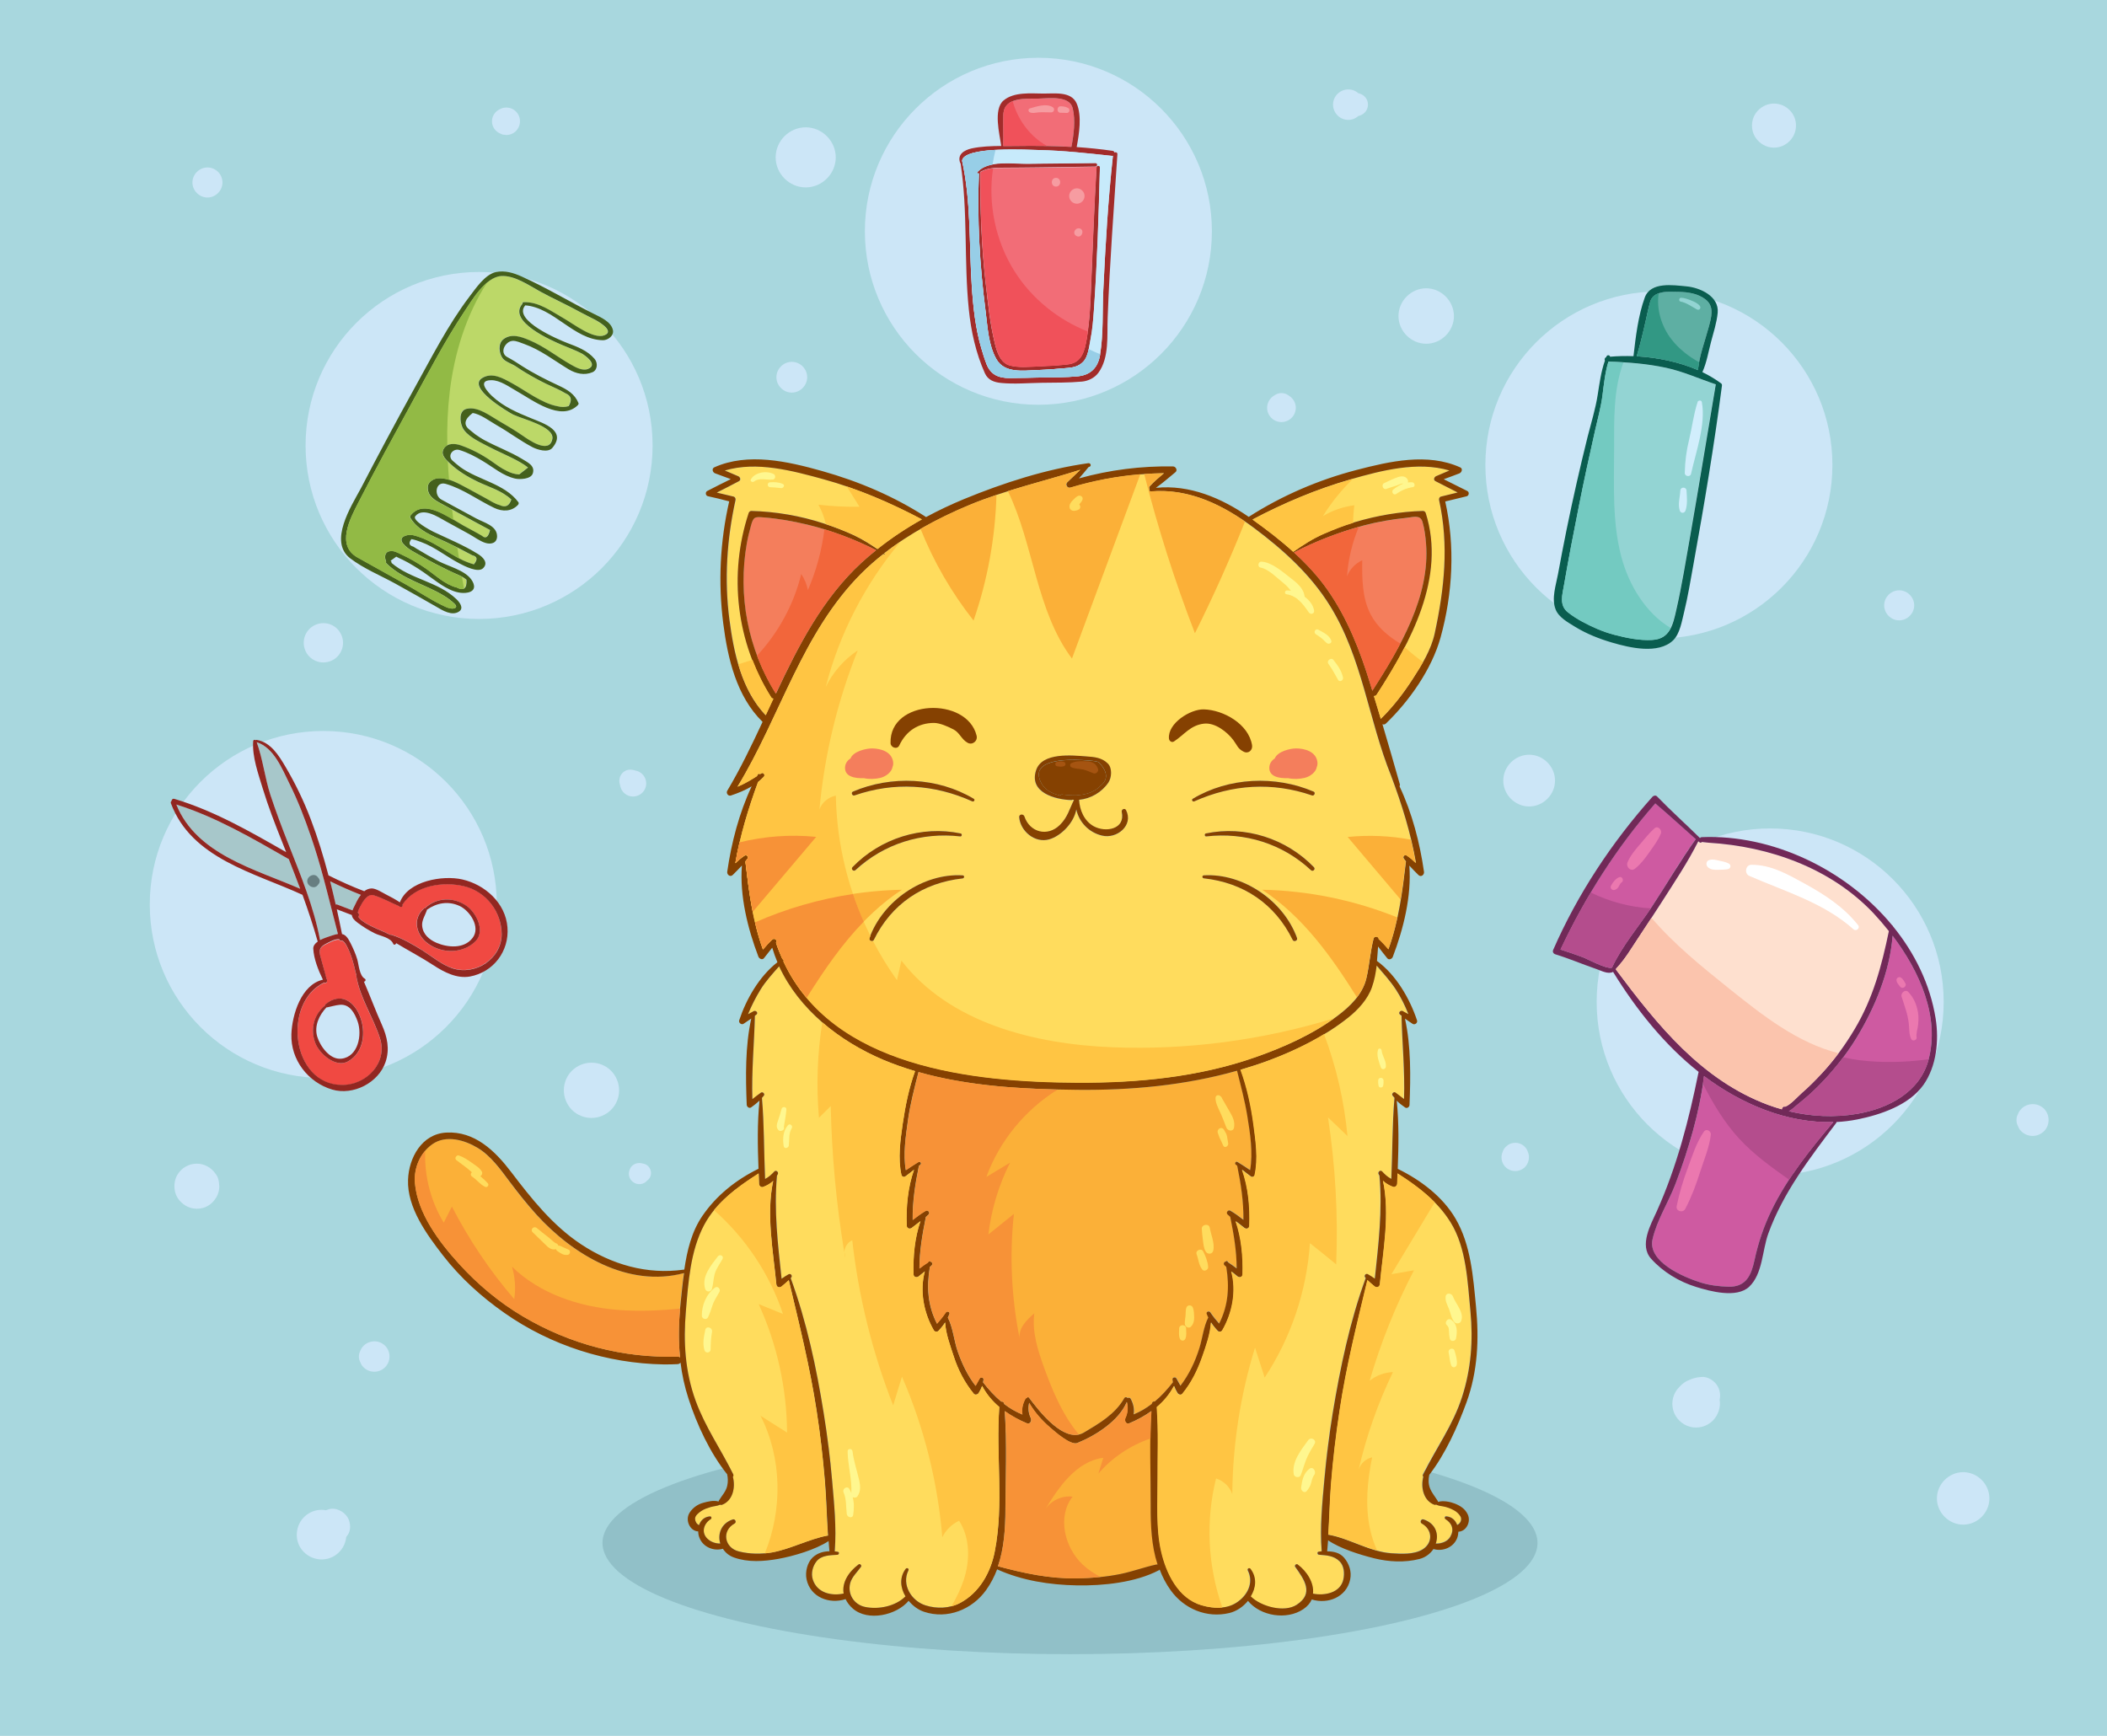 <?xml version="1.0" encoding="utf-8"?>
<!-- Generator: Adobe Illustrator 18.0.0, SVG Export Plug-In . SVG Version: 6.00 Build 0)  -->
<!DOCTYPE svg PUBLIC "-//W3C//DTD SVG 1.1//EN" "http://www.w3.org/Graphics/SVG/1.1/DTD/svg11.dtd">
<svg version="1.1" xmlns="http://www.w3.org/2000/svg" xmlns:xlink="http://www.w3.org/1999/xlink" x="0px" y="0px"
	 viewBox="0 0 2272 1872" enable-background="new 0 0 2272 1872" xml:space="preserve">
<g id="Background">
	<rect fill="#A8D7DE" width="2272" height="1872"/>
</g>
<g id="Object">
	<circle fill="#CCE6F7" cx="348.6" cy="975.4" r="187.1"/>
	<circle fill="#CCE6F7" cx="516.6" cy="480.4" r="187.1"/>
	<circle fill="#CCE6F7" cx="1119.7" cy="249.4" r="187.1"/>
	<circle fill="#CCE6F7" cx="1788.8" cy="501.4" r="187.1"/>
	<circle fill="#CCE6F7" cx="1908.8" cy="1080.5" r="187.1"/>
	<ellipse fill="#91C0C8" cx="1153.8" cy="1663.9" rx="504.1" ry="120"/>
	<g>
		<path fill="#FFDC5D" d="M880.5,1521.2c-7.3-47.6-18.8-93.9-30-140.7c-2.5,2.4-5.1,4.6-7.8,6.8c-2.3,1.8-5.3,0.7-5.6-2.3
			c-3.4-36-11.1-75.6-3.4-111.6c-3,2.9-6.5,4.9-10.9,6.6c-2.2,0.8-4.3-1.3-4.4-3.4c-0.1-3.7-0.3-7.4-0.4-11.2
			c-22.8,14.6-45.8,31.1-58.8,55.5c-14.9,28-17,62-19.7,93c-2.8,33-0.9,65.2,10.5,96.5c10.3,28.6,27.3,52.4,40.5,79.3
			c0.5,1,0.2,2.1-0.3,2.9c3,11.6-0.3,25.7-11.7,30.1c-0.8,0.3-1.5,0.2-2.1-0.1c-3.1,1.6-6.7,1.5-10.1,2.5c-3.5,1-7.2,2.2-10.2,4.3
			c-2.6,1.8-6.9,4.9-6.7,8.6c0.2,2.8,1.8,5.6,4.3,6.6c1.8-5,5.7-8.9,11.8-9.4c1.7-0.1,2.1,2.2,0.8,3c-7.5,4.7-10.7,14.5-3.3,21.3
			c3.8,3.5,8.6,5,13.6,5c-3.1-10.1,0.9-21.9,13.5-26c2.6-0.9,4.2,3.1,1.9,4.4c-14.3,7.9-10.8,26.2,4.6,30.1
			c11.6,2.9,24.1,3.2,35.9,1c19.4-3.5,40.5-14.6,59.6-18.1c0.2,0,0.4,0,0.6,0c-1.4-19.9-1.7-40-3.4-59.8
			C887.3,1571.1,884.4,1546,880.5,1521.2z"/>
		<path fill="#FFDC5D" d="M1576.3,1506.4c9.8-30.3,12.1-60.8,9.1-92.5c-3-31.7-4.2-68.5-21.6-96.3c-14.1-22.6-34.8-38.1-56.9-52.3
			c-0.1,3.7-0.3,7.4-0.4,11.1c-0.1,2.1-2.2,4.2-4.4,3.4c-4.4-1.7-7.9-3.7-10.9-6.6c7.7,36,0.1,75.6-3.4,111.6
			c-0.3,3-3.3,4.1-5.6,2.3c-2.7-2.2-5.3-4.4-7.8-6.8c-11.2,46.8-22.9,93.1-30,140.7c-4,26.5-7.2,53-9.3,79.7
			c-1.4,18-1.7,36.3-2.9,54.3c0.4-0.1,0.8-0.1,1.2,0c21.9,4,43.9,18.3,66.7,19.8c10.5,0.7,24.5,1.6,33.8-4.2
			c11.4-7.1,10.6-21.5-1-27.9c-2.4-1.3-0.8-5.2,1.9-4.4c13.3,4.3,16.7,16,13.2,26.1c6,0,12.6-2,15.7-7.4c4.4-7.6,2-14.5-5.2-19
			c-1.3-0.8-0.9-3.1,0.8-3c6.1,0.4,10,4.3,11.8,9.3c3.4-1.4,5.6-5.9,3.5-9.3c-1.8-2.9-4.3-5.2-7.4-6.8c-3.4-1.7-7.1-3.2-10.9-3.9
			c-2.8-0.5-5.4-0.7-7.9-2c-0.6,0.3-1.3,0.4-2.1,0.1c-11.5-4.3-14.7-18.5-11.7-30.1c-0.6-0.8-0.8-1.9-0.3-2.9
			C1548.3,1561.5,1566.5,1536.7,1576.3,1506.4z"/>
		<path fill="#FBB038" d="M1241.7,1521.8c-7.4,5.3-15.5,9.7-23.9,13.2c-3.4,1.4-5.4-2.9-4.2-5.5c2.7-5.8,3.1-11.4,1.6-17.5
			c-8.8,20.7-33.5,36.1-53.4,44.2c-7.1,2.9-24.2-12.3-29.2-16.6c-9-7.7-16.8-16.5-22.7-26.7c-1.3,5.7-0.8,11,1.8,16.6
			c1.2,2.6-0.8,6.9-4.2,5.5c-8.4-3.5-16.5-7.9-23.9-13.2c2.4,35.2,0.9,71.3,0.7,106.5c-0.1,20.7-1.4,41.6-8,60.9
			c28,7.5,55.6,13.5,84.8,13c15.9-0.3,31.8-1.5,47.4-4.7c13-2.7,25.5-7.4,38.5-10.2c0.6-0.1,1.1-0.1,1.5,0.1
			c-6.6-20.2-7.5-42.1-7.4-63.7C1241.1,1589.9,1239.4,1555.5,1241.7,1521.8z"/>
		<path fill="#FFDC5D" d="M1421.6,1673.5c1.1-0.2,2.2-0.4,3.4-0.5c0-0.2-0.1-0.3-0.1-0.5c-2-25.2,0.6-51.3,2.9-76.4
			c2.2-24.1,5-48.3,9-72.2c8.1-49,18.5-98.9,35.6-145.6c-0.2-0.2-0.4-0.3-0.5-0.5c-1.8-1.9,0.5-4.9,2.8-3.6c2.7,1.5,5.1,3.1,7.5,4.8
			c4-37.1,8.4-73.7,5-111.1c-0.3-0.5-0.6-1-0.9-1.6c-1.2-2.3,1.9-5,3.8-2.9c3.1,3.4,6.1,6,9.9,8c1.3-29.1,0.9-58.5,3.4-87.4
			c-0.7-0.8-1.4-1.6-2.1-2.5c-1.4-1.9,1.3-4.5,3.2-3.2c3.1,2.2,6.2,4.6,9.2,7c1-30.2-2-59.8-2.7-89.9c-0.6-0.4-1.1-0.8-1.7-1.3
			c-2.2-1.9,0.6-4.8,2.9-3.7l0,0c0.4,0,0.6,0.2,0.9,0.5c1.8,0.9,3.6,1.8,5.3,2.8c-3.7-9.2-8-18.1-13.5-26.5
			c-6.1-9.4-13.5-17.4-20.7-25.8c-1,7.9-2.4,15.7-5.1,23.3c-4.5,13-15,24.4-25.6,32.8c-25.4,20.2-55.5,35-85.8,46.3
			c-9.9,3.7-20,6.9-30.1,9.9c6.9,18.7,11.2,38.8,13.9,58.6c2.4,17.9,5.3,37.2,1.3,55c-0.4,1.6-2.6,2.6-4,1.6
			c-3.3-2.4-6.5-4.9-9.6-7.4c6.8,19.2,8.7,40.3,7.9,60.4c-0.1,3-3.3,4-5.5,2.3c-3.1-2.4-6.3-4.8-9.3-7.2c6.3,18.2,8.1,38.4,7.5,57.3
			c-0.1,3-3.3,4-5.5,2.3c-2.2-1.8-4.5-3.6-6.7-5.4c5.8,21.1,1.1,44.9-9.7,63.5c-1,1.7-3.5,2.1-5,0.6c-2.8-3-5.2-5.9-7.2-9.1
			c-0.6,12.2-5.6,26.1-9.3,36.7c-5.1,14.6-11.7,28.1-21.5,40.1c-1.4,1.8-4.4,1.1-5.4-0.7c-1.6-2.6-2.8-5.1-3.7-7.6
			c-4.6,8.8-11,16.4-18.5,22.7c1.9,25.7,0.8,52,0.9,77.8c0.1,25.7-1.9,52.9,3.9,78.1c5.4,23.5,18.3,50.5,43.5,57.9
			c11.9,3.5,26,4.5,37-2.5c11.9-7.5,19.4-21.3,12.7-35c-1-2,1.6-3.4,2.9-1.7c7.1,9.5,5.8,20.6,0.2,29.7c0.1,0.1,0.2,0.1,0.3,0.2
			c10.8,10.6,35.7,17.6,49.3,8.8c18.9-12.2,8.1-27.3-1.6-40.9c-1.1-1.5,1.1-3.8,2.6-2.6c10.1,7.5,17.9,20,16.5,31.5
			c12.7,2.5,29.7-0.8,32.8-15.3c1.4-6.4,0.8-14.7-4.1-19.6c-6.3-6.2-14.1-6.5-22.5-7C1420.3,1676.6,1419.7,1673.8,1421.6,1673.5z"/>
		<path fill="#FFDC5D" d="M1077.6,1517.3c-7.5-6.3-13.8-13.9-18.5-22.7c-0.9,2.6-2.1,5-3.7,7.6c-1.1,1.8-4,2.5-5.4,0.7
			c-9.7-11.9-16.8-25.5-21.5-40.1c-3.5-10.9-8.7-24.4-9.3-36.7c-2,3.2-4.4,6.1-7.2,9.1c-1.4,1.5-3.9,1.1-5-0.6
			c-10.8-18.6-15.4-42.4-9.7-63.5c-2.2,1.8-4.4,3.6-6.7,5.4c-2.1,1.7-5.4,0.7-5.5-2.3c-0.5-18.9,1.2-39.1,7.5-57.3
			c-3.1,2.4-6.3,4.7-9.3,7.2c-2.2,1.7-5.4,0.7-5.5-2.3c-0.8-20.1,1.2-41.3,7.9-60.4c-3.1,2.5-6.3,5-9.6,7.4c-1.4,1-3.6,0-4-1.6
			c-4-17.9-1.2-37.7,1.4-55.6c2.8-19.1,6.7-38.4,13.3-56.5c-11.7-3.5-23.2-7.5-34.4-12.2c-47-19.9-90.6-54.1-112.2-100.8
			c-7.1,8.1-14.4,15.9-20.1,25.2c-5.3,8.5-9.7,17.3-13.4,26.4c1.7-1,3.5-1.9,5.3-2.8c0.2-0.3,0.5-0.5,0.9-0.5l0,0
			c2.3-1.1,5.1,1.9,2.9,3.7c-0.5,0.5-1.1,0.8-1.7,1.3c-0.7,30.1-3.7,59.7-2.7,89.9c3.1-2.3,6.1-4.7,9.2-7c1.9-1.3,4.5,1.3,3.2,3.2
			c-0.7,0.9-1.4,1.7-2.1,2.5c2.5,28.9,2.1,58.4,3.4,87.4c3.8-1.9,6.8-4.6,9.9-8c1.9-2.1,5,0.6,3.8,2.9c-0.3,0.6-0.6,1.1-0.9,1.6
			c-3.4,37.4,1.1,74,5,111.1c2.4-1.7,4.8-3.3,7.5-4.8c2.3-1.3,4.5,1.7,2.8,3.6c-0.2,0.2-0.4,0.3-0.5,0.5
			c17.1,46.7,27.8,96.7,35.6,145.6c3.8,23.9,6.9,48,9,72.2c2.2,25.1,4.8,51.2,2.9,76.4c0,0.2-0.1,0.3-0.1,0.5
			c1.1,0.1,2.3,0.3,3.4,0.5c1.9,0.3,1.3,3.1-0.4,3.2c-7.7,0.5-17.1,0.4-22.5,7c-4.2,5.3-6.2,13-4.1,19.6c4.5,14.4,20,18.1,33.3,15.2
			c-2-11.4,4.9-23.1,16.1-31.4c1.5-1.1,3.7,1.1,2.6,2.6c-4,5.6-9.9,11-11.7,17.8c-2.9,11.7,4.3,23.1,16.3,25.5
			c14.4,2.9,32.4-0.7,43.1-11.2c0.1-0.1,0.2-0.1,0.3-0.2c-5.5-9.2-6.8-20.4,0.2-29.7c1.3-1.7,3.9-0.3,2.9,1.7
			c-7.6,15.2,3.1,32.9,18.6,37.7c12.1,3.7,25.9,3.3,37.2-2.7c20.9-11.1,33-32.8,37.4-55.5
			C1082.7,1622.2,1073.8,1568.8,1077.6,1517.3z"/>
		<path fill="#FBB038" d="M1334.5,1253c0.4,0.2,0.8,0.5,1.2,0.7c0.1,0,0.2,0.1,0.3,0.2c4.1,2.6,8.2,5.2,12.2,7.9
			c3.3-18.7,0-40.1-3-58.3c-2.7-16.6-7-32.7-11.1-48.9c-55.7,15.8-114.2,21.3-172,20.6c-56.5-0.6-116.3-3.5-171.5-19.2
			c-4.4,17.3-8.9,34.4-11.4,52.1c-2.4,17.1-5.4,36.3-2.3,53.7c4-2.7,8.1-5.4,12.2-7.9c0.1-0.1,0.2-0.2,0.3-0.2
			c0.4-0.2,0.8-0.5,1.2-0.7c1.7-1,3.7,1.5,2.1,2.8c-0.6,0.5-1.1,0.9-1.7,1.4c-4,19.6-6.9,38.4-6.7,58.3c4.5-3.5,9-6.9,14-9.8
			c2.5-1.5,5.2,2,3.1,4c-0.9,0.9-1.9,1.7-2.9,2.6c-3.7,18.6-6.9,36.6-6.9,55.6c3-2.3,6.1-4.6,9.3-6.6c0.1-0.3,0.2-0.5,0.4-0.8
			c0.4-0.9,1.4-0.7,1.9-0.1c1.8,0.1,3.1,2.5,1.6,4c-0.6,0.6-1.3,1.2-2,1.8c-3.5,21.7-2.3,41.4,7.7,61.2c3.4-3.8,6.6-7.8,9.5-12.1
			c1.3-1.9,4.8-0.7,3.9,1.6c-0.5,1.4-1.1,2.7-1.7,3.9c5.7,10.8,6.7,25.1,10.7,36.6c4.7,13.4,10.7,25.8,19.2,37
			c1.5-2.6,2.9-5.2,4.4-7.9c1-1.9,4.4-1.1,4.2,1.1c-0.1,1-0.3,2-0.5,3c6,7.7,12.4,14.8,19.6,20.8c1.3-0.3,2.9,0.4,3.1,2.3
			c0,0.1,0,0.1,0,0.2c6,4.6,12.4,8.5,19.7,11.4c-0.9-5.6,0.1-11,3.1-16.7c0.4-0.7,1-1.1,1.6-1.2c0.4-0.9,1.7-1.2,2.5-0.2
			c10.9,14.6,38.2,50.2,59.2,37.6c16.8-10,33.6-19.7,43.6-37.2c0.8-1.4,2.8-1.1,3.5,0c1.1-0.6,2.7-0.5,3.4,0.9
			c3,5.7,4,11.1,3.1,16.7c7.2-2.9,13.7-6.8,19.7-11.4c0-0.1,0-0.1,0-0.2c0.2-1.9,1.8-2.6,3.1-2.3c7.2-6,13.6-13.1,19.6-20.8
			c-0.2-1-0.4-1.9-0.5-3c-0.2-2.3,3.1-3,4.2-1.1c1.5,2.6,2.9,5.3,4.4,7.9c9.4-12.2,15.9-26.1,20.5-40.9c3.2-10.3,4.4-23,9.5-32.7
			c-0.6-1.3-1.2-2.5-1.7-3.9c-0.9-2.4,2.6-3.5,3.9-1.6c2.9,4.3,6.1,8.3,9.5,12.1c10.1-19.8,11.2-39.5,7.7-61.2
			c-0.6-0.6-1.4-1.2-2-1.8c-1.5-1.6-0.2-4,1.6-4c0.5-0.6,1.5-0.8,1.9,0.1c0.1,0.3,0.2,0.5,0.4,0.8c3.3,2,6.3,4.3,9.3,6.6
			c0-19-3.2-36.9-6.9-55.6c-1-0.9-1.9-1.7-2.9-2.6c-2.1-2,0.6-5.4,3.1-4c4.9,2.9,9.4,6.3,14,9.8c0.2-19.9-2.7-38.7-6.7-58.3
			c-0.6-0.5-1.1-0.9-1.7-1.4C1330.9,1254.5,1332.9,1252,1334.5,1253z"/>
		<path fill="#854101" d="M1162.5,857.5c9.1-0.6,18-3.4,24.5-10.3c8.2-6.8,7.4-15.2-2.3-25.3c-3-0.9-6-1.4-9.2-1.6
			c-5.5-0.4-11.1-0.8-16.6-0.8c-10.7-0.1-45.5,0.4-37.6,21.6c3.9,10.5,12.5,14.6,22.1,16.9c0.3-0.7,1-1.3,1.9-1.2
			c5.1,0.7,10.5,1.1,15.8,0.9C1161.5,857.3,1162,857.4,1162.5,857.5z"/>
		<path fill="#FFDC5D" d="M844.8,1036.7c53,114.3,204.5,130.3,317.2,130.8c64.6,0.3,130.2-6,191.5-27.4c30.7-10.8,62-24.6,88.2-44.2
			c13.9-10.4,27.3-23.3,31.5-40.8c3.3-14.2,4.1-28.7,7.8-42.9c0.8-3,5.7-2.4,5.5,0.7c0.1,0.1,0.3,0.1,0.4,0.2
			c3.6,3.4,6.9,7,10.1,10.7c11.2-31.1,15-62,18.9-94.8c-0.8-1.1-1.6-2.1-2.4-3.2c-1.3-2,1.3-4.5,3.2-3.2c3.7,2.4,6.9,5.2,10,8.2
			c-5.6-32.4-15.2-63.1-26.8-94c-24.4-60.4-31-127.2-66-183.5c-20.9-33.6-50.5-60.3-81.9-83.9c-32.6-24.4-69.6-42.9-111.3-39.3
			c-1.3,0.1-1.9-1.6-1.3-2.5c-0.5-1-0.6-2.2,0.3-3.2c4.7-5.1,10-9.5,15.3-14c-34.3,0.4-68,5.7-101,15.6c-3.3,1-5.9-3.4-3.3-5.8
			c4.8-4.4,9.4-9,14.1-13.5c-39.8,12.5-80.4,21.7-119.2,37.8c-32.7,13.5-64.6,30.4-92.5,52.4c0.5,0.3,0.9,0.6,1.4,1
			c0.3,0.2,0,0.7-0.3,0.5c-0.6-0.3-1.2-0.6-1.8-0.9c-8.2,6.4-16,13.3-23.4,20.6c-64.5,64.4-87.5,154.2-133.9,230.3
			c7.4-3,14.2-7,21-11.4c0.3-0.6,0.6-1.2,0.9-1.8c0.5-0.9,1.7-0.9,2.4-0.3c0.5-0.3,0.9-0.6,1.4-0.9c2.3-1.4,4.4,1.7,2.7,3.6
			c-1.9,2.1-4.1,4-6.3,5.8c-10.5,28.8-19.2,57.3-24.4,87.5c3.1-3,6.4-5.8,10-8.2c2-1.3,4.5,1.3,3.2,3.2c-0.7,1.1-1.6,2.2-2.4,3.2
			c3.9,32.9,7.7,63.7,18.9,94.8c3.2-3.7,6.5-7.4,10.1-10.7c2.2-2,5.9,0.6,4.2,3.2c-0.1,0.1-0.1,0.1-0.2,0.2c2,6.2,4.4,12,6.9,17.7
			C844.8,1034.2,845.5,1035.7,844.8,1036.7z M1394,1013.6c-19.1-38.9-53-61.7-95.8-66.4c-2-0.2-2.1-3.1,0-3.2
			c42.8-2.5,86.2,27.8,100.5,67.7C1399.6,1014.4,1395.2,1016.2,1394,1013.6z M1413.6,938.4c-30.7-28.6-71.4-41.2-112.9-36.4
			c-1.8,0.2-2.2-2.8-0.4-3.2c42.2-8.8,86.7,5.4,116.5,36.3C1418.9,937.3,1415.7,940.4,1413.6,938.4z M1286.2,861.4
			c38.9-23.2,89-25.4,130.3-7.7c2.3,1,0.7,4.9-1.7,4.1c-42.8-14.8-85.9-12.1-127,6.4C1286,865,1284.4,862.5,1286.2,861.4z
			 M919.4,935.1c29.9-30.9,74.3-45.1,116.6-36.3c1.8,0.4,1.4,3.4-0.4,3.2c-41.5-4.8-82.2,7.8-112.9,36.4
			C920.4,940.4,917.3,937.3,919.4,935.1z M1038,947.3c-42.8,4.7-76.7,27.5-95.8,66.4c-1.3,2.6-5.7,0.8-4.7-2
			c14.3-39.8,57.7-70.2,100.5-67.7C1040.2,944.1,1040.1,947,1038,947.3z M1104.5,880.6c5.8,17.3,25,22.3,38.2,9.3
			c8.4-8.2,10.4-17.3,15.3-27.1c-0.6,0-1.3-0.1-1.9-0.2c-0.2,0.2-0.5,0.4-0.9,0.4c-17.8-0.6-46-8.2-38.1-32.1
			c6.4-19.7,39.1-16.2,54.2-15c8.7,0.6,16.8,1.3,23.2,7.7c4.9,4.9,4.2,15.1,0.6,20.5c-7.2,10.6-19.1,17.4-31.6,18.6
			c0.6,11.2,5.5,22.9,15.7,28.5c12.8,7.1,34.5,3.4,30.3-15.5c-0.6-2.7,3.3-4.6,4.6-1.9c8.4,16.5-9.8,31.4-25.9,27.5
			c-14.3-3.5-24.8-14.7-27.7-28.2c-2.6,14.6-16.5,28.8-29.4,32.3c-15.4,4.3-31-9.1-32.2-23.9C1098.7,878,1103.6,877.7,1104.5,880.6z
			 M919.6,853.7c41.3-17.7,91.5-15.5,130.3,7.7c1.8,1.1,0.2,3.6-1.6,2.8c-41.1-18.4-84.2-21.1-127-6.4
			C919,858.6,917.3,854.7,919.6,853.7z"/>
		<path fill="#F47E5C" d="M823.5,558c-9.4-0.7-11.1-1-13.7,8.4c-1.8,6.4-3.4,12.9-4.6,19.5c-9.9,56.1,1.1,114,31.4,162.2
			c24.2-51.7,50.2-102.4,92.3-141.3c5.1-4.7,10.4-9.2,15.8-13.5c-23.6-11.9-49.6-21.7-75-27.7C854.6,562,839.1,559.1,823.5,558z"/>
		<path fill="#FBB038" d="M578.4,1310c-10.4-11.4-20-23.5-29.2-35.9c-9.7-12.9-20.1-27.6-34.3-36.2c-14.1-8.5-34.2-14.4-49-3.9
			c-13,9.2-20,25.7-18.7,41.6c2.7,32.8,26.1,63.7,47.6,87.4c20.1,22.1,43.1,41.4,68.8,56.6c50.8,30.1,107.9,45.1,166.9,43.4
			c1.1,0,1.9,0.4,2.6,0.9c-2-19.6-1.5-39.4,0.7-59.6c1.1-10.2,2.1-20.8,3.5-31.4C677.2,1389,617.8,1353.2,578.4,1310z"/>
		<path fill="#FFDC5D" d="M1427.6,575.5c10.9-4.7,21.9-9.1,33.2-12.4c23.9-7,48.6-11.4,73.5-12.1c1.4,0,2.6,1,3,2.3
			c21.9,69.5-16.1,138.9-52.9,195.9c-0.8,1.2-1.9,1.5-3,1.4c2.5,8.3,5,16.5,7.5,24.8c0.1-0.1,0.1-0.3,0.2-0.4
			c13.1-12.8,24.4-27.6,34.3-43c9.7-15,19.8-31.4,23.6-49.1c10.3-48.4,15.4-94.8,4.7-143.6c-0.3-1.6,0.5-3.4,2.1-3.8
			c6-1.4,12-2.9,17.9-4.4c-7.9-4.1-15.9-8.2-23.9-12.2c-2.6-1.3-1.4-4.5,0.7-5.4c4.8-2,9.6-4,14.3-6.1c-34.2-10.1-73.3,0-106.5,9.5
			c-36.8,10.5-72.1,25.4-105.9,43.3c15,10.7,30,22.1,43.9,34.8C1405.1,587.6,1415.2,580.9,1427.6,575.5z"/>
		<path fill="#F47E5C" d="M1537.7,586.2c-0.6-7.9-1.6-15.7-3.8-23.3c-2.3-8.1-9.9-5.2-16.9-4.4c-15.5,1.6-31.1,4.2-46.2,8.2
			c-25.7,6.9-51.9,16.8-75.5,29.2c13.5,12.4,26,25.7,36.3,40.5c21.5,30.7,35.1,65.7,46,101.3c0.7,2.4,1.4,4.8,2.2,7.3
			C1509.5,698.7,1542.3,643.2,1537.7,586.2z"/>
		<path fill="#FFDC5D" d="M834.1,753.4c-0.9-0.1-1.8-0.4-2.4-1.4c-37.6-59.1-46.1-132.4-24.2-198.8c0.4-1.3,1.5-2.3,2.9-2.2
			c26.2,0.7,52.7,5.1,77.7,13.4c11.2,3.7,22.3,7.9,33.1,12.9c9.3,4.4,17.1,9.4,25.1,14.8c15.1-12,31.1-22.6,47.9-32
			c-33.7-17.7-69-33-105.7-43.2c-33.5-9.2-72.3-19.8-106.7-9.5c4.8,2.1,9.6,4.2,14.5,6.2c2.1,0.9,3.1,4,0.7,5.3
			c-7.9,4.2-15.9,8.3-23.9,12.3c6,1.5,12,2.9,18,4.3c1.7,0.4,2.5,2.2,2.2,3.8c-9.3,42.1-12.2,85.7-6.6,128.6
			c4.8,36.6,13.1,75.9,39.3,103.5C828.5,765.4,831.3,759.4,834.1,753.4z"/>
		<path fill="#854101" d="M1131.2,905.2c12.9-3.6,26.8-17.8,29.4-32.3c2.9,13.6,13.4,24.8,27.7,28.2c16.1,3.9,34.3-11.1,25.9-27.5
			c-1.4-2.6-5.2-0.7-4.6,1.9c4.2,18.9-17.5,22.6-30.3,15.5c-10.2-5.7-15.1-17.3-15.7-28.5c12.5-1.2,24.4-8,31.6-18.6
			c3.6-5.4,4.3-15.6-0.6-20.5c-6.4-6.4-14.5-7.1-23.2-7.7c-15.1-1.1-47.8-4.7-54.2,15c-7.8,23.9,20.4,31.6,38.1,32.1
			c0.4,0,0.7-0.1,0.9-0.4c0.6,0.1,1.3,0.1,1.9,0.2c-4.9,9.8-6.9,18.9-15.3,27.1c-13.2,13-32.4,8-38.2-9.3c-1-2.9-5.8-2.6-5.6,0.8
			C1100.2,896.2,1115.8,909.5,1131.2,905.2z M1145.3,856.7c-0.9-0.1-1.6,0.5-1.9,1.2c-9.5-2.3-18.2-6.4-22.1-16.9
			c-7.9-21.2,26.9-21.7,37.6-21.6c5.6,0,11.1,0.4,16.6,0.8c3.1,0.2,6.2,0.7,9.2,1.6c9.7,10.1,10.5,18.5,2.3,25.3
			c-6.6,6.9-15.4,9.7-24.5,10.3c-0.5-0.2-1-0.2-1.4,0.1C1155.7,857.8,1150.3,857.4,1145.3,856.7z"/>
		<path fill="#854101" d="M921.4,857.8c42.8-14.8,85.9-12.1,127,6.4c1.8,0.8,3.4-1.7,1.6-2.8c-38.9-23.2-89-25.4-130.3-7.7
			C917.3,854.7,919,858.6,921.4,857.8z"/>
		<path fill="#854101" d="M1035.5,902c1.8,0.2,2.2-2.8,0.4-3.2c-42.2-8.8-86.7,5.4-116.6,36.3c-2.1,2.1,1.1,5.2,3.2,3.2
			C953.3,909.8,994,897.2,1035.5,902z"/>
		<path fill="#854101" d="M1038,944c-42.8-2.5-86.2,27.8-100.5,67.7c-1,2.7,3.4,4.6,4.7,2c19.1-38.9,53-61.7,95.8-66.4
			C1040.1,947,1040.2,944.1,1038,944z"/>
		<path fill="#854101" d="M1287.8,864.2c41.1-18.4,84.2-21.1,127-6.4c2.4,0.8,4.1-3.1,1.7-4.1c-41.3-17.7-91.5-15.5-130.3,7.7
			C1284.4,862.5,1286,865,1287.8,864.2z"/>
		<path fill="#854101" d="M1300.3,898.8c-1.8,0.4-1.4,3.4,0.4,3.2c41.5-4.8,82.2,7.8,112.9,36.4c2.2,2,5.3-1.1,3.2-3.2
			C1386.9,904.2,1342.5,890,1300.3,898.8z"/>
		<path fill="#854101" d="M1298.1,944c-2.1,0.1-2,3,0,3.2c42.8,4.7,76.7,27.5,95.8,66.4c1.3,2.6,5.7,0.8,4.7-2
			C1384.3,971.9,1340.9,941.5,1298.1,944z"/>
		<path fill="#854101" d="M1581.4,1512.2c12.1-33.5,13.6-67.9,10.2-103.1c-3.1-32.1-5.5-66.4-22-94.8c-13.9-23.9-38-41.9-62.4-53.8
			c0.9-24.4,1.4-49.3-1.1-73.5c2.7,2.7,5.7,5,9,7.3c2.1,1.5,4.8-0.5,4.8-2.8c1.2-30.2,1.7-63.1-4.9-93c2.7,1.9,5.4,3.8,8.2,5.6
			c2.4,1.6,5.7-1,4.8-3.7c-7.8-23.5-22.7-49.2-43.2-64.1c0.5-5.2,0.8-10.4,1.2-15.6c3.2,4.3,6.5,8.5,9.9,12.7c1.9,2.3,5.2,0.7,6-1.6
			c11.5-30.2,20.3-65.4,17.8-98.3c3.1,3.5,6.5,6.7,9.8,10.1c2.8,2.8,6.5-0.2,6-3.5c-4.5-31.4-12.8-63.3-26.4-92.2
			c0.4-0.6,0.6-1.3,0.4-2c-6.1-21.6-12.4-43.3-18.8-64.9c1.2,0.5,2.6,0.4,3.7-0.7c25.4-24.4,49.5-58.7,59-92.9
			c13.1-47.4,15.8-98.6,5-146.6c7.7-1.9,15.4-3.7,23.1-5.6c2.5-0.6,3.2-4.5,0.7-5.7c-8.5-4.2-16.9-8.4-25.4-12.7
			c5.7-2.1,11.3-4.1,16.9-6.3c2.5-1,4-5.1,0.8-6.5c-35.2-15.9-75.9-6.5-111.7,2.8c-41.1,10.7-80.6,27.7-116.3,50.6
			c-29.4-20.4-64-35-100.1-31.3c7.4-5.2,14.1-11.2,21.1-16.9c2.6-2.1,0.3-6.1-2.5-6.2c-34.3-0.6-68.5,3.7-101.5,12.9
			c3.5-4,7-8,10.3-12.2c0.3-0.1,0.6-0.2,0.9-0.3c2.5-0.8,1.4-4.2-1.1-3.9c-45.3,6.3-91.5,21.2-133.8,38.6
			c-14.1,5.8-27.8,12.3-41.2,19.5c-34.7-22.4-72.6-38.5-112.4-49.7c-36.7-10.3-79.7-20.2-116-3.9c-3,1.4-1.7,5.5,0.8,6.4
			c5.7,2.1,11.3,4.2,17,6.3c-8.5,4.2-17,8.4-25.4,12.8c-2.3,1.2-1.8,5.1,0.7,5.6c7.7,1.6,15.4,3.6,23,5.6
			c-9.9,43.3-12,87.6-6.4,131.7c4.8,37.7,14.3,78.5,42.3,106c0,0,0.1,0,0.1,0.1c-11.9,25.5-24,50.7-38.1,74.3
			c-1.5,2.5,1,6.1,3.9,5.1c7.8-2.6,15.5-5.7,22.4-9.9c-13.5,28.9-21.8,60.7-26.3,92c-0.5,3.3,3.2,6.3,6,3.5
			c3.3-3.4,6.7-6.6,9.8-10.1c-2.5,32.9,6.3,68.1,17.8,98.3c0.9,2.2,4.2,3.9,6,1.6c3-3.8,6-7.5,8.9-11.3c1.6,5.4,3.5,10.6,5.6,15.7
			c-19.5,15.1-33.7,39.9-41.2,62.6c-0.9,2.7,2.5,5.3,4.8,3.7c2.8-1.9,5.5-3.7,8.2-5.6c-6.6,29.9-6.1,62.9-4.9,93
			c0.1,2.2,2.7,4.3,4.8,2.8c3.3-2.3,6.2-4.7,9-7.3c-2.5,24.2-2,49.1-1.1,73.5c-24,11.8-45.2,28.5-60.4,50.7
			c-11.7,17-16.6,37.4-19.6,58.1c-0.2,0-0.4-0.1-0.6,0c-39.7,5.6-77.7-5.5-110.8-27.4c-30.5-20.2-53.5-49.2-75.4-78
			c-17.3-22.7-39.3-44.2-70-42.4c-26.3,1.5-40.3,27.2-41.1,50.9c-1.1,30,20.2,59,37.7,81.6c18.7,24.1,41.5,44.7,66.4,62.1
			c49.9,35,110.6,54.4,171.5,55.4c5,0.1,10-0.1,15.1-0.3c1.5-0.1,2.5-0.8,3.1-1.7c1.6,13,4.4,26,8.6,38.9
			c9,27.9,23.2,58.5,41.7,81.6c0.9,4,1,8.1,0.1,12.3c-1.4,6.4-5.8,10.6-9,16c-0.2,0.3-0.3,0.7-0.3,1.1c-5.1-1.7-11.7,0-16.5,1.3
			c-6.1,1.6-11.4,5.4-14.8,10.7c-5.2,8.2,0.5,19.9,9.3,20.2c0,2.3,0.4,4.7,1.3,6.8c3.8,10.1,15.4,14.8,25.3,11.9
			c2.6,4.1,6.6,7.5,11.9,9.4c15.4,5.5,32.1,4.3,47.9,1.5c16.5-3,39.8-9.8,54.2-19.2c0.3,3.6,0.5,7.2,0.9,10.8c0,0.1,0,0.1,0.1,0.2
			c-6.6,0.1-12.9,1.8-18.1,6.6c-6,5.6-8.3,15.8-6.7,23.6c4,19.4,24.7,27.2,42.1,21.4c1.6,3.5,4.1,6.9,7.7,10.1
			c16.3,14.4,47.4,7.3,60.3-8.3c4.4,5.4,10.3,9.8,16.7,11.9c25,8.3,51.7-2.3,66.8-23.4c5.1-7.1,8.9-14.6,11.9-22.4
			c26.7,12.1,56.8,16.8,86,17.3c28.3,0.5,63-3,88.4-16.3c0.4-0.2,0.6-0.4,0.9-0.7c2.9,7.7,6.8,15.2,11.8,22.2
			c14.5,20.2,39,30.4,63.3,24.6c7.6-1.8,14.9-6.7,20.1-13.1c13.6,16.6,41.8,20.9,59.6,9c4.6-3.1,7.5-6.7,9.2-10.5
			c17.2,5.4,37.5-2.5,41.4-21.6c1.8-8.5-1.1-17.1-6.7-23.6c-4.5-5.2-11.3-6.7-18.1-6.7c0,0,0-0.1,0-0.1c0.4-3.9,0.7-7.9,1-11.8
			c13.4,9.1,34.2,15.5,49.7,19.4c15.9,3.9,33,4.8,48.9,0.7c6.6-1.7,11.7-5.8,15-10.7c10,3,21.7-1.7,25.6-11.9
			c0.8-2.2,1.2-4.5,1.3-6.8c8.2-0.2,13.9-10.4,10.1-18.6c-2.8-6-7.9-9.3-13.9-11.7c-4.8-1.9-12.7-3.6-18.2-1.8
			c0-0.4-0.1-0.7-0.3-1.1c-2.9-4.8-6.5-8.7-8.5-14.1c-1.7-4.6-1.6-9.4-0.6-14C1558.8,1567.6,1571.7,1538.8,1581.4,1512.2z
			 M734,1404.3c-2.2,20.3-2.7,40-0.7,59.6c-0.6-0.6-1.4-0.9-2.6-0.9c-59,1.7-116.1-13.3-166.9-43.4c-25.7-15.2-48.7-34.5-68.8-56.6
			c-21.5-23.6-44.9-54.6-47.6-87.4c-1.3-15.9,5.6-32.4,18.7-41.6c14.8-10.5,34.9-4.6,49,3.9c14.1,8.5,24.6,23.2,34.3,36.2
			c9.3,12.4,18.8,24.4,29.2,35.9c39.3,43.2,98.8,79,159,62.9C736,1383.5,735.1,1394.1,734,1404.3z M1456.4,516.9
			c33.2-9.5,72.3-19.7,106.5-9.5c-4.8,2.1-9.5,4.1-14.3,6.1c-2.1,0.9-3.3,4.1-0.7,5.4c8,4,15.9,8.1,23.9,12.2
			c-6,1.5-11.9,3-17.9,4.4c-1.7,0.4-2.5,2.2-2.1,3.8c10.7,48.8,5.7,95.3-4.7,143.6c-3.8,17.7-13.9,34.1-23.6,49.1
			c-9.9,15.4-21.3,30.2-34.3,43c-0.1,0.1-0.2,0.2-0.2,0.4c-2.5-8.3-4.9-16.6-7.5-24.8c1.1,0.1,2.2-0.2,3-1.4
			c36.8-56.9,74.8-126.4,52.9-195.9c-0.4-1.3-1.6-2.3-3-2.3c-25,0.7-49.6,5-73.5,12.1c-11.4,3.3-22.4,7.7-33.2,12.4
			c-12.4,5.4-22.5,12.1-33.2,19.5c-13.9-12.6-28.9-24.1-43.9-34.8C1384.3,542.4,1419.6,527.5,1456.4,516.9z M1479.8,744.9
			c-0.7-2.4-1.4-4.8-2.2-7.3c-10.9-35.6-24.5-70.6-46-101.3c-10.3-14.8-22.8-28.2-36.3-40.5c23.7-12.4,49.9-22.3,75.5-29.2
			c15.1-4,30.7-6.6,46.2-8.2c7-0.7,14.5-3.6,16.9,4.4c2.2,7.6,3.2,15.5,3.8,23.3C1542.3,643.2,1509.5,698.7,1479.8,744.9z
			 M786.5,667.9c-5.6-42.8-2.7-86.5,6.6-128.6c0.4-1.6-0.5-3.4-2.2-3.8c-6-1.4-12-2.8-18-4.3c8-4,16-8.1,23.9-12.3
			c2.4-1.3,1.4-4.4-0.7-5.3c-4.9-2-9.7-4.1-14.5-6.2c34.4-10.3,73.2,0.3,106.7,9.5c36.8,10.1,72,25.4,105.7,43.2
			c-16.8,9.4-32.8,20-47.9,32c-8-5.4-15.8-10.4-25.1-14.8c-10.7-5-21.8-9.2-33.1-12.9c-25-8.2-51.4-12.7-77.7-13.4
			c-1.4,0-2.5,1-2.9,2.2c-21.9,66.4-13.4,139.7,24.2,198.8c0.6,1,1.5,1.3,2.4,1.4c-2.8,6-5.6,12-8.3,17.9
			C799.6,743.8,791.3,704.5,786.5,667.9z M944.8,593.3c-5.4,4.3-10.7,8.8-15.8,13.5c-42.2,38.9-68.1,89.6-92.3,141.3
			c-30.3-48.2-41.3-106.1-31.4-162.2c1.2-6.6,2.8-13.1,4.6-19.5c2.6-9.4,4.3-9.1,13.7-8.4c15.6,1.2,31.1,4,46.3,7.6
			C895.2,571.6,921.2,581.4,944.8,593.3z M836.8,1016.5c0.1-0.1,0.1-0.1,0.2-0.2c1.7-2.6-2-5.2-4.2-3.2c-3.6,3.4-6.9,7-10.1,10.7
			c-11.2-31.1-15-62-18.9-94.8c0.8-1.1,1.6-2.1,2.4-3.2c1.3-2-1.3-4.5-3.2-3.2c-3.7,2.4-6.9,5.2-10,8.2
			c5.2-30.1,13.9-58.7,24.4-87.5c2.2-1.8,4.3-3.7,6.3-5.8c1.7-1.8-0.5-5-2.7-3.6c-0.5,0.3-0.9,0.6-1.4,0.9c-0.7-0.6-1.9-0.6-2.4,0.3
			c-0.3,0.6-0.6,1.2-0.9,1.8c-6.9,4.3-13.6,8.4-21,11.4c46.3-76.1,69.3-165.9,133.9-230.3c7.4-7.4,15.2-14.2,23.4-20.6
			c0.6,0.3,1.2,0.6,1.8,0.9c0.3,0.2,0.6-0.3,0.3-0.5c-0.5-0.3-0.9-0.6-1.4-1c27.9-21.9,59.9-38.8,92.5-52.4
			c38.8-16.1,79.4-25.2,119.2-37.8c-4.7,4.5-9.4,9.1-14.1,13.5c-2.5,2.4,0.1,6.7,3.3,5.8c33-9.9,66.6-15.1,101-15.6
			c-5.3,4.4-10.6,8.9-15.3,14c-0.9,1-0.8,2.2-0.3,3.2c-0.6,0.9,0,2.6,1.3,2.5c41.8-3.6,78.8,15,111.3,39.3
			c31.5,23.5,61.1,50.3,81.9,83.9c35,56.3,41.6,123.1,66,183.5c11.6,31,21.2,61.6,26.8,94c-3.1-3-6.4-5.8-10-8.2
			c-2-1.3-4.5,1.3-3.2,3.2c0.7,1.1,1.6,2.2,2.4,3.2c-3.9,32.9-7.7,63.7-18.9,94.8c-3.2-3.7-6.5-7.4-10.1-10.7
			c-0.1-0.1-0.3-0.2-0.4-0.2c0.2-3.1-4.7-3.6-5.5-0.7c-3.6,14.1-4.4,28.7-7.8,42.9c-4.1,17.5-17.6,30.4-31.5,40.8
			c-26.2,19.6-57.5,33.5-88.2,44.2c-61.3,21.5-126.9,27.8-191.5,27.4c-112.8-0.5-264.2-16.5-317.2-130.8c0.7-1,0-2.5-1.1-2.5
			C841.2,1028.5,838.8,1022.7,836.8,1016.5z M1332.4,1255.8c0.6,0.5,1.1,0.9,1.7,1.4c4,19.6,6.9,38.4,6.7,58.3
			c-4.5-3.5-9-6.9-14-9.8c-2.5-1.5-5.2,2-3.1,4c0.9,0.9,1.9,1.7,2.9,2.6c3.7,18.6,6.9,36.6,6.9,55.6c-3-2.3-6.1-4.6-9.3-6.6
			c-0.1-0.3-0.2-0.5-0.4-0.8c-0.4-0.9-1.4-0.7-1.9-0.1c-1.8,0.1-3.1,2.5-1.6,4c0.6,0.6,1.3,1.2,2,1.8c3.5,21.7,2.3,41.4-7.7,61.2
			c-3.4-3.8-6.6-7.8-9.5-12.1c-1.3-1.9-4.8-0.7-3.9,1.6c0.5,1.4,1.1,2.7,1.7,3.9c-5,9.7-6.3,22.4-9.5,32.7
			c-4.6,14.8-11.1,28.6-20.5,40.9c-1.5-2.6-2.9-5.2-4.4-7.9c-1-1.9-4.4-1.1-4.2,1.1c0.1,1,0.3,2,0.5,3c-6,7.7-12.4,14.8-19.6,20.8
			c-1.3-0.3-2.9,0.4-3.1,2.3c0,0.1,0,0.1,0,0.2c-6,4.6-12.4,8.5-19.7,11.4c0.9-5.6-0.1-11-3.1-16.7c-0.7-1.4-2.2-1.5-3.4-0.9
			c-0.7-1.1-2.7-1.4-3.5,0c-10,17.5-26.8,27.1-43.6,37.2c-21,12.5-48.3-23.1-59.2-37.6c-0.8-1-2.1-0.7-2.5,0.2
			c-0.6,0.1-1.2,0.5-1.6,1.2c-3,5.7-4,11.1-3.1,16.7c-7.2-2.9-13.7-6.8-19.7-11.4c0-0.1,0-0.1,0-0.2c-0.2-1.9-1.8-2.6-3.1-2.3
			c-7.2-6-13.6-13.1-19.6-20.8c0.2-1,0.4-1.9,0.5-3c0.2-2.3-3.1-3-4.2-1.1c-1.5,2.6-2.9,5.3-4.4,7.9c-8.6-11.2-14.5-23.6-19.2-37
			c-4-11.4-5.1-25.8-10.7-36.6c0.6-1.3,1.2-2.5,1.7-3.9c0.9-2.4-2.6-3.5-3.9-1.6c-2.9,4.3-6.1,8.3-9.5,12.1
			c-10.1-19.8-11.2-39.5-7.7-61.2c0.6-0.6,1.4-1.2,2-1.8c1.5-1.6,0.2-4-1.6-4c-0.5-0.6-1.5-0.8-1.9,0.1c-0.1,0.3-0.2,0.5-0.4,0.8
			c-3.3,2-6.3,4.3-9.3,6.6c0-19,3.2-36.9,6.9-55.6c1-0.9,1.9-1.7,2.9-2.6c2.1-2-0.6-5.4-3.1-4c-4.9,2.9-9.4,6.3-14,9.8
			c-0.2-19.9,2.7-38.7,6.7-58.3c0.6-0.5,1.1-0.9,1.7-1.4c1.5-1.3-0.5-3.8-2.1-2.8c-0.4,0.2-0.8,0.5-1.2,0.7c-0.1,0-0.2,0.1-0.3,0.2
			c-4.1,2.6-8.2,5.2-12.2,7.9c-3-17.4,0-36.6,2.3-53.7c2.5-17.7,7-34.8,11.4-52.1c55.2,15.7,115,18.6,171.5,19.2
			c57.8,0.6,116.3-4.8,172-20.6c4.1,16.3,8.4,32.3,11.1,48.9c3,18.3,6.3,39.7,3,58.3c-4-2.7-8.1-5.4-12.2-7.9
			c-0.1-0.1-0.2-0.2-0.3-0.2c-0.4-0.2-0.8-0.5-1.2-0.7C1332.9,1252,1330.9,1254.5,1332.4,1255.8z M892.2,1656
			c-19.1,3.5-40.1,14.6-59.6,18.1c-11.8,2.1-24.3,1.9-35.9-1c-15.5-3.9-18.9-22.2-4.6-30.1c2.4-1.3,0.8-5.2-1.9-4.4
			c-12.6,4.1-16.6,15.9-13.5,26c-5,0-9.8-1.5-13.6-5c-7.4-6.8-4.2-16.7,3.3-21.3c1.3-0.8,0.9-3.1-0.8-3c-6.1,0.4-10.1,4.4-11.8,9.4
			c-2.5-1-4.1-3.8-4.3-6.6c-0.2-3.7,4.1-6.8,6.7-8.6c3.1-2.1,6.7-3.2,10.2-4.3c3.4-1,6.9-1,10.1-2.5c0.6,0.3,1.3,0.4,2.1,0.1
			c11.5-4.3,14.7-18.5,11.7-30.1c0.6-0.8,0.8-1.9,0.3-2.9c-13.2-26.9-30.1-50.7-40.5-79.3c-11.4-31.4-13.3-63.5-10.5-96.5
			c2.6-31,4.8-65,19.7-93c13-24.4,36-41,58.8-55.5c0.1,3.7,0.3,7.5,0.4,11.2c0.1,2.1,2.2,4.2,4.4,3.4c4.4-1.7,7.9-3.7,10.9-6.6
			c-7.7,36-0.1,75.6,3.4,111.6c0.3,3,3.3,4.1,5.6,2.3c2.7-2.2,5.3-4.4,7.8-6.8c11.1,46.8,22.7,93.1,30,140.7
			c3.8,24.9,6.7,49.9,8.9,75c1.7,19.9,2,39.9,3.4,59.8C892.6,1655.9,892.4,1655.9,892.2,1656z M1072.7,1673.1
			c-4.4,22.7-16.5,44.4-37.4,55.5c-11.4,6.1-25.2,6.5-37.2,2.7c-15.5-4.8-26.1-22.5-18.6-37.7c1-2-1.6-3.4-2.9-1.7
			c-7,9.3-5.7,20.5-0.2,29.7c-0.1,0.1-0.2,0.1-0.3,0.2c-10.7,10.5-28.8,14.1-43.1,11.2c-12-2.4-19.2-13.8-16.3-25.5
			c1.7-6.8,7.7-12.2,11.7-17.8c1.1-1.5-1.1-3.8-2.6-2.6c-11.2,8.3-18.1,20-16.1,31.4c-13.3,2.9-28.8-0.8-33.3-15.2
			c-2.1-6.6-0.1-14.3,4.1-19.6c5.3-6.6,14.8-6.5,22.5-7c1.7-0.1,2.4-2.9,0.4-3.2c-1.1-0.2-2.3-0.4-3.4-0.5c0-0.2,0.1-0.3,0.1-0.5
			c2-25.2-0.7-51.3-2.9-76.4c-2.1-24.2-5.1-48.2-9-72.2c-7.8-49-18.5-98.9-35.6-145.6c0.2-0.2,0.4-0.3,0.5-0.5
			c1.8-1.9-0.5-4.9-2.8-3.6c-2.7,1.5-5.1,3.1-7.5,4.8c-4-37.1-8.4-73.7-5-111.1c0.3-0.5,0.6-1,0.9-1.6c1.2-2.3-1.9-5-3.8-2.9
			c-3.1,3.4-6.1,6-9.9,8c-1.3-29.1-0.9-58.5-3.4-87.4c0.7-0.8,1.4-1.6,2.1-2.5c1.4-1.9-1.3-4.5-3.2-3.2c-3.1,2.2-6.2,4.6-9.2,7
			c-1-30.2,2-59.8,2.7-89.9c0.6-0.4,1.1-0.8,1.7-1.3c2.2-1.9-0.6-4.8-2.9-3.7l0,0c-0.4,0-0.6,0.2-0.9,0.5c-1.8,0.9-3.5,1.8-5.3,2.8
			c3.8-9.2,8.2-17.9,13.4-26.4c5.7-9.3,13-17.1,20.1-25.2c21.6,46.7,65.3,80.9,112.2,100.8c11.2,4.7,22.7,8.8,34.4,12.2
			c-6.6,18.2-10.5,37.5-13.3,56.5c-2.6,18-5.4,37.7-1.4,55.6c0.4,1.6,2.6,2.6,4,1.6c3.3-2.4,6.5-4.9,9.6-7.4
			c-6.8,19.2-8.7,40.3-7.9,60.4c0.1,3,3.3,4,5.5,2.3c3.1-2.4,6.3-4.8,9.3-7.2c-6.3,18.2-8.1,38.4-7.5,57.3c0.1,3,3.3,4,5.5,2.3
			c2.2-1.8,4.5-3.6,6.7-5.4c-5.8,21.1-1.1,44.9,9.7,63.5c1,1.7,3.5,2.1,5,0.6c2.9-3,5.2-5.9,7.2-9.1c0.6,12.3,5.8,25.8,9.3,36.7
			c4.7,14.6,11.8,28.2,21.5,40.1c1.4,1.8,4.4,1.1,5.4-0.7c1.6-2.6,2.8-5.1,3.7-7.6c4.6,8.8,11,16.4,18.5,22.7
			C1073.8,1568.8,1082.7,1622.2,1072.7,1673.1z M1246.8,1687.2c-13,2.8-25.4,7.5-38.5,10.2c-15.6,3.2-31.5,4.5-47.4,4.7
			c-29.2,0.5-56.9-5.5-84.8-13c6.6-19.3,7.9-40.2,8-60.9c0.2-35.2,1.7-71.3-0.7-106.5c7.4,5.3,15.5,9.7,23.9,13.2
			c3.4,1.4,5.4-2.9,4.2-5.5c-2.6-5.5-3.1-10.9-1.8-16.6c5.9,10.2,13.8,19,22.7,26.7c5,4.3,22.1,19.5,29.2,16.6
			c19.9-8.1,44.6-23.5,53.4-44.2c1.6,6,1.1,11.6-1.6,17.5c-1.2,2.6,0.8,6.9,4.2,5.5c8.4-3.5,16.5-7.9,23.9-13.2
			c-2.2,33.7-0.6,68.1-0.7,101.8c-0.1,21.6,0.8,43.5,7.4,63.7C1247.9,1687.2,1247.4,1687.1,1246.8,1687.2z M1444.5,1683.7
			c5,4.9,5.5,13.2,4.1,19.6c-3.2,14.5-20.2,17.8-32.8,15.3c1.4-11.5-6.4-24-16.5-31.5c-1.5-1.1-3.7,1.1-2.6,2.6
			c9.7,13.6,20.5,28.6,1.6,40.9c-13.6,8.8-38.5,1.8-49.3-8.8c-0.1-0.1-0.2-0.1-0.3-0.2c5.6-9.1,7-20.2-0.2-29.7
			c-1.3-1.7-3.9-0.3-2.9,1.7c6.8,13.6-0.7,27.5-12.7,35c-11,6.9-25.1,6-37,2.5c-25.2-7.4-38.1-34.5-43.5-57.9
			c-5.8-25.2-3.8-52.4-3.9-78.1c-0.1-25.8,1-52-0.9-77.8c7.5-6.3,13.8-13.9,18.5-22.7c0.9,2.6,2.1,5,3.7,7.6c1.1,1.8,4,2.5,5.4,0.7
			c9.8-12,16.5-25.5,21.5-40.1c3.7-10.6,8.7-24.5,9.3-36.7c2,3.2,4.3,6.1,7.2,9.1c1.4,1.5,3.9,1.1,5-0.6
			c10.8-18.6,15.4-42.4,9.7-63.5c2.2,1.8,4.4,3.6,6.7,5.4c2.1,1.7,5.4,0.7,5.5-2.3c0.5-18.9-1.2-39.1-7.5-57.3
			c3.1,2.4,6.3,4.7,9.3,7.2c2.2,1.7,5.4,0.7,5.5-2.3c0.8-20.1-1.2-41.3-7.9-60.4c3.1,2.5,6.3,5,9.6,7.4c1.4,1,3.6,0,4-1.6
			c4-17.8,1-37.1-1.3-55c-2.6-19.7-6.9-39.9-13.9-58.6c10.1-3,20.2-6.2,30.1-9.9c30.3-11.2,60.4-26.1,85.8-46.3
			c10.6-8.4,21.1-19.8,25.6-32.8c2.7-7.6,4.1-15.4,5.1-23.3c7.2,8.4,14.5,16.4,20.7,25.8c5.5,8.4,9.8,17.3,13.5,26.5
			c-1.7-1-3.5-1.9-5.3-2.8c-0.2-0.3-0.5-0.5-0.9-0.5l0,0c-2.3-1.1-5.1,1.9-2.9,3.7c0.5,0.5,1.1,0.8,1.7,1.3
			c0.7,30.1,3.7,59.7,2.7,89.9c-3.1-2.3-6.1-4.7-9.2-7c-1.9-1.3-4.5,1.3-3.2,3.2c0.7,0.9,1.4,1.7,2.1,2.5
			c-2.5,28.9-2.1,58.4-3.4,87.4c-3.8-1.9-6.8-4.6-9.9-8c-1.9-2.1-5,0.6-3.8,2.9c0.3,0.6,0.6,1.1,0.9,1.6c3.4,37.4-1.1,74-5,111.1
			c-2.4-1.7-4.8-3.3-7.5-4.8c-2.3-1.3-4.5,1.7-2.8,3.6c0.2,0.2,0.4,0.3,0.5,0.5c-17.1,46.8-27.5,96.6-35.6,145.6
			c-3.9,23.9-6.8,48-9,72.2c-2.3,25.1-4.8,51.2-2.9,76.4c0,0.2,0.1,0.3,0.1,0.5c-1.2,0.1-2.3,0.3-3.4,0.5c-1.9,0.3-1.3,3.1,0.4,3.2
			C1430.3,1677.3,1438.2,1677.5,1444.5,1683.7z M1534.8,1592.6c-3,11.6,0.3,25.7,11.7,30.1c0.7,0.3,1.4,0.2,2.1-0.1
			c2.5,1.3,5.1,1.5,7.9,2c3.8,0.7,7.5,2.1,10.9,3.9c3.1,1.6,5.6,3.8,7.4,6.8c2.1,3.4-0.1,7.9-3.5,9.3c-1.8-5-5.7-8.9-11.8-9.3
			c-1.7-0.1-2.1,2.2-0.8,3c7.2,4.5,9.6,11.4,5.2,19c-3.1,5.4-9.8,7.5-15.7,7.4c3.5-10.1,0.1-21.7-13.2-26.1
			c-2.6-0.9-4.2,3.1-1.9,4.4c11.6,6.4,12.4,20.7,1,27.9c-9.3,5.8-23.3,4.9-33.8,4.2c-22.9-1.5-44.8-15.7-66.7-19.8
			c-0.4-0.1-0.8-0.1-1.2,0c1.2-18.1,1.5-36.3,2.9-54.3c2.1-26.7,5.3-53.3,9.3-79.7c7.1-47.7,18.8-94,30-140.7
			c2.5,2.4,5.1,4.6,7.8,6.8c2.3,1.8,5.3,0.7,5.6-2.3c3.4-36,11.1-75.6,3.4-111.6c3,2.9,6.5,4.9,10.9,6.6c2.2,0.8,4.3-1.3,4.4-3.4
			c0.1-3.7,0.3-7.4,0.4-11.1c22.1,14.1,42.8,29.7,56.9,52.3c17.4,27.8,18.5,64.6,21.6,96.3c3,31.6,0.7,62.2-9.1,92.5
			c-9.8,30.4-28,55.1-41.9,83.3C1533.9,1590.7,1534.2,1591.8,1534.8,1592.6z"/>
		<g>
			<path fill="#FBB038" d="M1255,510.3c-7.1,0.1-14.2,0.4-21.2,0.9c14.8,58.3,33,115.6,54.7,171.7c19.7-39.4,37.7-79.6,54-120.5
				c-30.2-20.9-64-35.7-101.8-32.5c-1.3,0.1-1.9-1.6-1.3-2.5c-0.5-1-0.6-2.2,0.3-3.2C1244.4,519.2,1249.7,514.7,1255,510.3z"/>
			<path fill="#FBB038" d="M1164.8,506.6c-25.9,8.2-52.1,14.9-78,23c28.1,57.8,30.3,128.8,69.1,180.6
				c24.6-66.3,49.2-132.5,73.7-198.8c-25.6,2.1-50.8,6.9-75.6,14.4c-3.3,1-5.9-3.4-3.3-5.8C1155.5,515.7,1160.1,511.1,1164.8,506.6z
				"/>
			<path fill="#FBB038" d="M1049.8,669.2c15.1-43.6,23.4-89.4,24.7-135.5c-9.7,3.3-19.4,6.8-28.9,10.7c-18.1,7.5-35.9,16.1-53,25.9
				C1006.8,605.8,1026.1,639.2,1049.8,669.2z"/>
		</g>
		<path fill="#FBB038" d="M869.9,1076c-9.8-11.6-18.2-24.6-25-39.3c0.7-1,0-2.5-1.1-2.5c-2.5-5.7-4.9-11.5-6.9-17.7
			c0.1-0.1,0.1-0.1,0.2-0.2c1.7-2.6-2-5.2-4.2-3.2c-3.6,3.4-6.9,7-10.1,10.7c-3.5-9.7-6.2-19.4-8.5-29.1
			c49.7-22,103.8-34.1,158.2-35.2C928.7,988.3,898,1031.1,869.9,1076z M806.2,925.7c-0.7,1.1-1.6,2.2-2.4,3.2
			c2.2,18.7,4.4,36.7,7.9,54.4c22.8-26.9,45.6-53.9,68.4-80.8c-27.7-2.8-55.7-0.7-82.7,5.9c-1.7,7.3-3.2,14.8-4.5,22.3
			c3.1-3,6.4-5.8,10-8.2C805,921.2,807.5,923.8,806.2,925.7z"/>
		<g>
			<path fill="#FBB038" d="M1453.2,902.6c19,22.5,38.1,45,57.1,67.5c2.2-13.5,3.9-27.1,5.5-41.1c-0.8-1.1-1.6-2.1-2.4-3.2
				c-1.3-2,1.3-4.5,3.2-3.2c3.7,2.4,6.9,5.2,10,8.2c-1.5-8.6-3.2-17-5.2-25.3C1499,901.3,1475.9,900.3,1453.2,902.6z"/>
			<path fill="#FBB038" d="M1361,959.5c43.6,28.7,74.2,71.3,102.2,116c4.6-6.1,8.3-12.8,10.1-20.4c3.3-14.2,4.1-28.7,7.8-42.9
				c0.8-3,5.7-2.4,5.5,0.7c0.1,0.1,0.3,0.1,0.4,0.2c3.6,3.4,6.9,7,10.1,10.7c4.1-11.5,7.2-22.9,9.7-34.4
				C1460.5,970.7,1410.8,960.5,1361,959.5z"/>
		</g>
		<path fill="#FFC543" d="M1199.4,1129.4c-84.6-3.4-175.8-26.4-227.4-93.5c-1.6,7-3.2,14.1-4.8,21.1c-9.6-13.5-18.3-27.6-25.9-42.3
			c-1.7,0.9-4.5-0.7-3.7-2.9c0.3-0.8,0.7-1.6,1-2.4c-23.4-46.9-36.4-99-37.3-151.4c-7.9,1.5-14.9,7.3-17.7,14.9
			c5.4-58.7,19.4-116.7,41.3-171.5c-14.7,9.8-26.7,23.5-34.5,39.4c14.7-57.5,42.7-111.4,80.8-156.9c-6.2,4.2-12.2,8.5-18,13.1
			c0.5,0.3,0.9,0.6,1.4,1c0.3,0.2,0,0.7-0.3,0.5c-0.6-0.3-1.2-0.6-1.8-0.9c-8.2,6.4-16,13.3-23.4,20.6
			c-64.5,64.4-87.5,154.2-133.9,230.3c7.4-3,14.2-7,21-11.4c0.3-0.6,0.6-1.2,0.9-1.8c0.5-0.9,1.7-0.9,2.4-0.3
			c0.5-0.3,0.9-0.6,1.4-0.9c2.3-1.4,4.4,1.7,2.7,3.6c-1.9,2.1-4.1,4-6.3,5.8c-10.5,28.8-19.2,57.3-24.4,87.5c3.1-3,6.4-5.8,10-8.2
			c2-1.3,4.5,1.3,3.2,3.2c-0.7,1.1-1.6,2.2-2.4,3.2c3.9,32.9,7.7,63.7,18.9,94.8c3.2-3.7,6.5-7.4,10.1-10.7c2.2-2,5.9,0.6,4.2,3.2
			c-0.1,0.1-0.1,0.1-0.2,0.2c2,6.2,4.4,12,6.9,17.7c1.1,0,1.8,1.5,1.1,2.5c53,114.3,204.5,130.3,317.2,130.8
			c64.6,0.3,130.2-6,191.5-27.4c29.6-10.4,59.7-23.7,85.3-42.2C1361.6,1121.7,1280.2,1132.6,1199.4,1129.4z"/>
		<g>
			<path fill="#F79237" d="M869.9,1076c18.4-29.4,37.9-57.9,61.5-82.1c-4.3-9.8-8.2-19.7-11.6-29.8c-36.3,5.5-72,15.7-105.6,30.6
				c2.3,9.7,5,19.4,8.5,29.1c3.2-3.7,6.5-7.4,10.1-10.7c2.2-2,5.9,0.6,4.2,3.2c-0.1,0.1-0.1,0.1-0.2,0.2c2,6.2,4.4,12,6.9,17.7
				c1.1,0,1.8,1.5,1.1,2.5C851.7,1051.4,860.1,1064.4,869.9,1076z"/>
			<path fill="#F79237" d="M806.2,925.7c-0.7,1.1-1.6,2.2-2.4,3.2c2.2,18.7,4.4,36.7,7.9,54.4c22.8-26.9,45.6-53.9,68.4-80.8
				c-27.7-2.8-55.7-0.7-82.7,5.9c-1.7,7.3-3.2,14.8-4.5,22.3c3.1-3,6.4-5.8,10-8.2C805,921.2,807.5,923.8,806.2,925.7z"/>
		</g>
		<g>
			<path fill="#FFC543" d="M1460.4,544.9c-12,1.5-23.6,5.5-33.9,11.7c9.1-14.7,20-28.2,32.4-40.2c-0.8,0.2-1.6,0.4-2.4,0.7
				c-36.8,10.5-72.1,25.4-105.9,43.3c15,10.7,30,22.1,43.9,34.8c10.7-7.4,20.8-14.1,33.2-19.5c10.3-4.4,20.7-8.6,31.4-11.8
				C1459.1,557.4,1459.6,551.1,1460.4,544.9z"/>
			<path fill="#FFC543" d="M1534.5,713.9c-7-4.9-13.6-10.3-19.8-16.1c-9.3,17.9-19.8,35.1-30.3,51.3c-0.8,1.2-1.9,1.5-3,1.4
				c2.5,8.3,5,16.5,7.5,24.8c0.1-0.1,0.1-0.3,0.2-0.4c13.1-12.8,24.4-27.6,34.3-43C1527.2,726.2,1531,720.2,1534.5,713.9z"/>
		</g>
		<g>
			<path fill="#FFC543" d="M834.1,753.4c-0.9-0.1-1.8-0.4-2.4-1.4c-8.2-12.9-14.9-26.5-20.3-40.5c-3.2,1.1-6.4,2.1-9.6,3.1
				c-1.9,0.6-3.8,1.2-5.7,1.8c6,20.3,15,39.4,29.7,54.9C828.5,765.4,831.3,759.4,834.1,753.4z"/>
			<path fill="#FFC543" d="M946.3,592.1c15.1-12,31.1-22.6,47.9-32c-26.1-13.8-53.2-26-81.1-35.5c4.6,7.3,9.1,14.6,13.7,21.9
				c-14.8,0.2-29.6-0.5-44.3-2.2c3.7,6.5,6.3,13.6,8,20.9c10.5,3.5,20.8,7.5,30.8,12.1C930.5,581.7,938.3,586.7,946.3,592.1z"/>
		</g>
		<path fill="#F2663B" d="M1478.1,662.8c-9.3-17.7-9.4-38.6-9.2-58.6c-7.4,3.4-13.4,9.7-16.4,17.3c1.3-18.3,5.6-36.3,12.7-53.3
			c-23.9,6.8-48,16.1-69.9,27.6c13.5,12.4,26,25.7,36.3,40.5c21.5,30.7,35.1,65.7,46,101.3c0.7,2.4,1.4,4.8,2.2,7.3
			c10.3-15.9,20.9-33,30.2-50.8C1496.8,686.1,1485.2,676.3,1478.1,662.8z"/>
		<path fill="#F2663B" d="M928.9,606.8c5.1-4.7,10.4-9.2,15.8-13.5c-17.6-8.9-36.6-16.7-55.7-22.5c-2.8,22.5-8.8,44.7-17.8,65.5
			c-1.3-6.1-3.7-12-7.2-17.3c-8,32.8-24.7,63.4-47.7,88.1c5.3,14.2,12.1,27.9,20.2,40.9C860.8,696.4,886.8,645.7,928.9,606.8z"/>
		<path fill="#F79237" d="M665.9,1412.6c-41.7-3.4-83.9-17.4-113.8-46.6c3.3,11.3,4.2,23.4,2.4,35c-26.2-30.5-48.8-64.1-67.2-99.8
			c-2.9,5.8-5.9,11.6-8.8,17.3c-14.1-23.1-21-50.4-20-77.5c-8.1,9.4-12.2,22.2-11.1,34.6c2.7,32.8,26.1,63.7,47.6,87.4
			c20.1,22.1,43.1,41.4,68.8,56.6c50.8,30.1,107.9,45.1,166.9,43.4c1.1,0,1.9,0.4,2.6,0.9c-1.8-17.4-1.5-34.9,0.1-52.7
			C710.9,1413.4,688.4,1414.4,665.9,1412.6z"/>
		<path fill="#F79237" d="M1163.4,1547c-2.3-2.8-4.6-5.7-6.7-8.6c-13.7-19.2-22.7-41.3-30.8-63.4c-6.8-18.9-13.2-38.7-10.6-58.6
			c-8.4,7-17.3,16.2-15.8,27c-8.9-44.1-11-89.5-6.2-134.3c-9.2,7.4-18.3,14.7-27.5,22.1c3.2-26.9,11.1-53.1,23.3-77.3
			c-8.5,5.1-17,10.2-25.5,15.3c14.2-38.8,41.8-72.4,76.9-94.2c-50-1.2-101.7-5.1-149.9-18.8c-4.4,17.3-8.9,34.4-11.4,52.1
			c-2.4,17.1-5.4,36.3-2.3,53.7c4-2.7,8.1-5.4,12.2-7.9c0.1-0.1,0.2-0.2,0.3-0.2c0.4-0.2,0.8-0.5,1.2-0.7c1.7-1,3.7,1.5,2.1,2.8
			c-0.6,0.5-1.1,0.9-1.7,1.4c-4,19.6-6.9,38.4-6.7,58.3c4.5-3.5,9-6.9,14-9.8c2.5-1.5,5.2,2,3.1,4c-0.9,0.9-1.9,1.7-2.9,2.6
			c-3.7,18.6-6.9,36.6-6.9,55.6c3-2.3,6.1-4.6,9.3-6.6c0.1-0.3,0.2-0.5,0.4-0.8c0.4-0.9,1.4-0.7,1.9-0.1c1.8,0.1,3.1,2.5,1.6,4
			c-0.6,0.6-1.3,1.2-2,1.8c-3.5,21.7-2.3,41.4,7.7,61.2c3.4-3.8,6.6-7.8,9.5-12.1c1.3-1.9,4.8-0.7,3.9,1.6c-0.5,1.4-1.1,2.7-1.7,3.9
			c5.7,10.8,6.7,25.1,10.7,36.6c4.7,13.4,10.7,25.8,19.2,37c1.5-2.6,2.9-5.2,4.4-7.9c1-1.9,4.4-1.1,4.2,1.1c-0.1,1-0.3,2-0.5,3
			c6,7.7,12.4,14.8,19.6,20.8c1.3-0.3,2.9,0.4,3.1,2.3c0,0.1,0,0.1,0,0.2c6,4.6,12.4,8.5,19.7,11.4c-0.9-5.6,0.1-11,3.1-16.7
			c0.4-0.7,1-1.1,1.6-1.2c0.4-0.9,1.7-1.2,2.5-0.2C1119.7,1520.6,1143.3,1551.4,1163.4,1547z"/>
		<g>
			<path fill="#FFC543" d="M911.5,1356.3c-0.3-1.9-0.6-3.9-0.9-5.8C910.5,1352.4,910.7,1354.4,911.5,1356.3z"/>
			<path fill="#FFC543" d="M1077.6,1517.3c-7.5-6.3-13.8-13.9-18.5-22.7c-0.9,2.6-2.1,5-3.7,7.6c-1.1,1.8-4,2.5-5.4,0.7
				c-9.7-11.9-16.8-25.5-21.5-40.1c-3.5-10.9-8.7-24.4-9.3-36.7c-2,3.2-4.4,6.1-7.2,9.1c-1.4,1.5-3.9,1.1-5-0.6
				c-10.8-18.6-15.4-42.4-9.7-63.5c-2.2,1.8-4.4,3.6-6.7,5.4c-2.1,1.7-5.4,0.7-5.5-2.3c-0.5-18.9,1.2-39.1,7.5-57.3
				c-3.1,2.4-6.3,4.7-9.3,7.2c-2.2,1.7-5.4,0.7-5.5-2.3c-0.8-20.1,1.2-41.3,7.9-60.4c-3.1,2.5-6.3,5-9.6,7.4c-1.4,1-3.6,0-4-1.6
				c-4-17.9-1.2-37.7,1.4-55.6c2.8-19.1,6.7-38.4,13.3-56.5c-11.7-3.5-23.2-7.5-34.4-12.2c-23.5-10-46.2-23.5-65.7-40.4
				c-5.4,34-6.6,68.6-3.6,102.9c4.2-4.2,8.5-8.4,12.7-12.6c1.1,52.8,6,105.6,14.6,157.7c0.3-5.5,3.6-10.9,8.6-13
				c6.8,60.9,21.7,121,44.1,178.1c3.2-10.3,6.4-20.7,9.5-31c23.8,54.8,38.5,113.5,43.5,173.1c3.8-7.7,10.3-14.1,18.1-17.7
				c12,18.6,11.9,43.1,4.9,64.1c-3.3,9.9-7.9,19.2-13.2,28.2c3.2-0.8,6.3-2,9.3-3.6c20.9-11.1,33-32.8,37.4-55.5
				C1082.7,1622.2,1073.8,1568.8,1077.6,1517.3z"/>
		</g>
		<path fill="#FFC543" d="M1440.8,1363.5c2.2-53-0.8-106.1-8.8-158.5c7,6.7,14,13.4,21,20.1c-3.5-37.5-12-74.6-25.3-109.9
			c-19,11.5-39.5,20.9-60.1,28.6c-9.9,3.7-20,6.9-30.1,9.9c6.9,18.7,11.2,38.8,13.9,58.6c2.4,17.9,5.3,37.2,1.3,55
			c-0.4,1.6-2.6,2.6-4,1.6c-3.3-2.4-6.5-4.9-9.6-7.4c6.8,19.2,8.7,40.3,7.9,60.4c-0.1,3-3.3,4-5.5,2.3c-3.1-2.4-6.3-4.8-9.3-7.2
			c6.3,18.2,8.1,38.4,7.5,57.3c-0.1,3-3.3,4-5.5,2.3c-2.2-1.8-4.5-3.6-6.7-5.4c5.8,21.1,1.1,44.9-9.7,63.5c-1,1.7-3.5,2.1-5,0.6
			c-2.8-3-5.2-5.9-7.2-9.1c-0.6,12.2-5.6,26.1-9.3,36.7c-5.1,14.6-11.7,28.1-21.5,40.1c-1.4,1.8-4.4,1.1-5.4-0.7
			c-1.6-2.6-2.8-5.1-3.7-7.6c-4.6,8.8-11,16.4-18.5,22.7c1.9,25.7,0.8,52,0.9,77.8c0.1,25.7-1.9,52.9,3.9,78.1
			c5.4,23.5,18.3,50.5,43.5,57.9c7.2,2.1,15.1,3.2,22.6,2.4c-15.7-44.4-18.3-93.5-6.8-139.2c8.1,2.5,14.8,9,17.5,17
			c0.4-53.5,8.7-107,24.5-158.1c3.5,10.8,6.9,21.5,10.4,32.3c28.4-43,45.4-93.5,48.8-145C1422.2,1348.2,1431.5,1355.9,1440.8,1363.5
			z"/>
		<path fill="#FFC543" d="M880.5,1521.2c-7.3-47.6-18.8-93.9-30-140.7c-2.5,2.4-5.1,4.6-7.8,6.8c-2.3,1.8-5.3,0.7-5.6-2.3
			c-3.4-36-11.1-75.6-3.4-111.6c-3,2.9-6.5,4.9-10.9,6.6c-2.2,0.8-4.3-1.3-4.4-3.4c-0.1-3.7-0.3-7.4-0.4-11.2
			c-17.4,11.1-35,23.5-48.1,39.6c34,30,60.1,69,74.4,112c-8.7-3.5-17.5-7.1-26.2-10.6c19.8,43.3,30.3,90.9,30.6,138.5
			c-9.5-6-19.1-12.1-28.6-18.1c23.2,45.6,23.9,101.2,4.6,148.4c2.6-0.2,5.2-0.5,7.8-1c19.4-3.5,40.5-14.6,59.6-18.1
			c0.2,0,0.4,0,0.6,0c-1.4-19.9-1.7-40-3.4-59.8C887.3,1571.1,884.4,1546,880.5,1521.2z"/>
		<path fill="#FFC543" d="M1477.3,1648.8c-5.4-25.4-2.9-51.8,2.3-77.2c-6.8,1.4-12.5,6.8-14.6,13.3c8.4-36.3,20.8-71.6,37-105.2
			c-9.1,0.3-18,3.6-25.1,9.3c12-41.1,28-81.1,47.8-119.1c-8.1,1.4-16.2,2.8-24.3,4.2c15.6-25.8,31.1-51.7,46.7-77.5
			c-11.8-12.1-25.7-22-40.2-31.3c-0.1,3.7-0.3,7.4-0.4,11.1c-0.1,2.1-2.2,4.2-4.4,3.4c-4.4-1.7-7.9-3.7-10.9-6.6
			c7.7,36,0.1,75.6-3.4,111.6c-0.3,3-3.3,4.1-5.6,2.3c-2.7-2.2-5.3-4.4-7.8-6.8c-11.2,46.8-22.9,93.1-30,140.7
			c-4,26.5-7.2,53-9.3,79.7c-1.4,18-1.7,36.3-2.9,54.3c0.4-0.1,0.8-0.1,1.2,0c17,3.2,34.1,12.5,51.6,17.1
			C1481.7,1664.8,1479,1656.9,1477.3,1648.8z"/>
		<path fill="#F79237" d="M1076.1,1689.1c28,7.5,55.6,13.5,84.8,13c8.6-0.1,17.2-0.6,25.8-1.5c-6.9-3.6-13.5-7.9-19.2-13.3
			c-19.8-18.6-27.6-52-10.9-73.3c-12-1.5-24.6,4.8-30.5,15.4c15.2-25.4,34.3-53.4,63.6-57.3c-1.8,5.7-3.5,11.4-5.3,17
			c14.9-17.3,34.6-30.4,56.2-37.8c0.1-9.9,0.4-19.7,1.1-29.5c-7.4,5.3-15.5,9.7-23.9,13.2c-3.4,1.4-5.4-2.9-4.2-5.5
			c2.7-5.8,3.1-11.4,1.6-17.5c-8.8,20.7-33.5,36.1-53.4,44.2c-7.1,2.9-24.2-12.3-29.2-16.6c-9-7.7-16.8-16.5-22.7-26.7
			c-1.3,5.7-0.8,11,1.8,16.6c1.2,2.6-0.8,6.9-4.2,5.5c-8.4-3.5-16.5-7.9-23.9-13.2c2.4,35.2,0.9,71.3,0.7,106.5
			C1084,1649,1082.7,1669.9,1076.1,1689.1z"/>
		<path fill="#A55411" d="M1184,829.2c-2-5.8-5.8-7.7-11.8-8.1c-5.5-0.4-12-0.6-17,1.9c-1.6,0.8-1.7,3.6,0,4.4
			c4,1.9,8.7,1.5,12.9,2.5c4,0.9,7.2,2.7,11.1,4.1C1182,834.9,1184.9,831.9,1184,829.2z"/>
		<path fill="#A55411" d="M1147.2,821.7c-2.6-0.8-4.9-0.5-7.5,0c-2.3,0.4-2.3,4.2,0,4.6c2.7,0.5,4.9,0.8,7.5,0
			C1149.5,825.6,1149.5,822.3,1147.2,821.7z"/>
		<path fill="#854101" d="M1053.1,793.4c-10.3-42.5-94.3-39.7-92.8,8c0.1,4.7,7.1,7.3,9.4,2.5c7.2-15.4,20.3-24.2,37.4-24.3
			c6.4,0,15.5,4.1,21.2,7.1c6.4,3.3,8.5,10.6,14.9,14.2C1048.4,804,1054.5,799.2,1053.1,793.4z"/>
		<path fill="#854101" d="M1350.1,803.6c-3.7-22.8-30.7-38-52-38.6c-14.5-0.4-39.1,15-37.6,31.5c0.2,2.5,2.9,4.7,5.4,3.1
			c11.1-7.2,17.6-17.5,32.3-19.2c12-1.4,25.1,8.9,31.7,17.7c4.2,5.6,4.7,9.3,11.1,12.5C1346.1,813.3,1351,809,1350.1,803.6z"/>
		<path fill="#F47E5C" d="M1420.5,821.2c-1.8-10.7-13.3-14-22.7-14.1c-6.6,0-20.2,3.2-23.2,10.8c-3.5,2.3-5.7,5.5-5.9,9.8
			c-0.3,10,10.7,11.8,20.4,11.5c5.9,1.3,12.5,0.9,17.6-0.3c6.1-1.4,12.3-6.3,13.2-11.7C1420.6,825.5,1420.9,823.5,1420.5,821.2z"/>
		<path fill="#F47E5C" d="M963,821.2c-1.8-10.7-13.3-14-22.7-14.1c-6.6,0-20.2,3.2-23.2,10.8c-3.5,2.3-5.7,5.5-5.9,9.8
			c-0.3,10,10.7,11.8,20.4,11.5c5.9,1.3,12.5,0.9,17.6-0.3c6.1-1.4,12.3-6.3,13.2-11.7C963.1,825.5,963.4,823.5,963,821.2z"/>
		<path fill="#FFF78F" d="M1417,658.2c-1.1-5.9-5.1-10.9-10.2-14.7c-0.9-8.9-8.4-15.1-15.2-20.2c-8.4-6.5-20.3-17.1-31.4-17.6
			c-3.7-0.1-4.5,5.8-0.9,6.4c8.8,1.6,18.1,11.6,24.8,16.8c3.1,2.5,5.6,5.3,7.9,8.2c-1.4-0.2-2.9-0.4-4.3-0.4c-2.3,0-3,3.8-0.6,4.1
			c4.9,0.7,8.8,2.7,12.2,5.4c0.1,0.2,0.3,0.3,0.4,0.5c0.3,0.4,0.7,0.6,1.1,0.8c4,3.6,7.2,8.2,10.4,12.8
			C1413.4,663.5,1417.7,661.7,1417,658.2z"/>
		<path fill="#FFF78F" d="M1435.5,690.7c-2.2-5.9-8.7-8.7-13.9-11.6c-3.1-1.8-5.7,2.8-2.8,4.8c2.1,1.4,4.3,2.8,6.3,4.4
			c2,1.6,3.6,3.6,5.6,5.2C1432.7,695.1,1436.6,693.7,1435.5,690.7z"/>
		<path fill="#FFF78F" d="M1448.2,730.7c-1.6-7.4-5.8-13.3-10.4-19.1c-2.4-3.1-7.7,1-5.4,4.2c3.9,5.5,7.2,11.3,10.4,17.3
			C1444.4,736.1,1448.8,733.9,1448.2,730.7z"/>
		<path fill="#FFF78F" d="M1522.8,520.1c-1.7-0.1-3.2,0-4.8,0.2c0.4-0.8,0.5-1.8,0-2.9c-2.1-4.3-6.8-4.2-10.8-2.8
			c-5,1.8-10.1,4.1-14.8,6.5c-3.3,1.7-1,7.5,2.6,6.1c3.6-1.4,7.2-2.3,10.8-3.5c1.7-0.5,5.4-2.6,7.4-2.2c-3.7,1.4-7.2,3.6-10.6,6.2
			c-2.9,2.2-0.2,7.1,2.9,5c5.7-3.9,11.2-6.3,18-7.4C1526.6,524.8,1525.5,520.3,1522.8,520.1z"/>
		<path fill="#FFF78F" d="M834.4,511.3c-7.5-4-20-2.2-24.6,5.4c-1.4,2.2,1.5,3.9,3.3,2.6c5.8-4.6,14-1.2,20.6-2.2
			C836.3,516.6,836.6,512.5,834.4,511.3z"/>
		<path fill="#FFF78F" d="M844.1,521.9c-4.6-2-8.8-2.1-13.7-1.8c-3.4,0.2-3.4,5.1,0,5.3c3.9,0.2,7.9,0.4,11.8,1
			C844.7,526.7,846.9,523.1,844.1,521.9z"/>
		<path fill="#FFF78F" d="M774,1355c-7.4,9.8-17.7,21.6-13.6,35c1.1,3.6,6.3,3.7,7.3,0c1.5-5.3,1.5-10.9,3-16.3
			c1.7-5.8,5.4-10.5,8.3-15.8C781,1354.5,776.3,1352,774,1355z"/>
		<path fill="#FFF78F" d="M771.1,1388.5c-9.5,7-14.4,19-14.3,30.4c0,3.4,4.9,5,6.6,1.8c2.1-4.2,3.4-8.6,4.9-13
			c1.7-5.2,4.9-9.8,7.5-14.5C777.3,1390.4,774,1386.4,771.1,1388.5z"/>
		<path fill="#FFF78F" d="M760.5,1434.2c-1.5,7.3-3.1,14.6-0.9,21.9c1.1,3.7,6.7,3,6.7-0.9c0-6.4,0.4-12.7,1.5-19
			C768.5,1431.5,761.4,1429.4,760.5,1434.2z"/>
		<path fill="#FFF78F" d="M1566.6,1397.9c-1.2-3.3-7-4.3-7.7,0c-0.8,5.1,1.8,9.2,3.6,13.8c1.8,4.8,2.5,10.2,5.9,14.2
			c1.7,2,5.9,1.6,7-0.9C1579.5,1415.8,1569.6,1406.1,1566.6,1397.9z"/>
		<path fill="#FFF78F" d="M1564.7,1423.2c-3.5-2.4-7.7,3.1-4.5,5.9c1.9,1.7,2.2,3.6,2.2,6.1c0,2.8,0.4,5.7,0.9,8.4
			c0.6,3.4,6,3.2,6.7,0C1571.5,1436.1,1571.8,1428,1564.7,1423.2z"/>
		<path fill="#FFF78F" d="M1568.5,1456.8c-1.2-4.2-7.3-2.4-6.4,1.8c1,4.5,1.1,9.3,2.7,13.7c1.3,3.4,5.6,2.6,6.1-0.8
			C1571.5,1466.5,1569.8,1461.5,1568.5,1456.8z"/>
		<path fill="#FFF78F" d="M1489.8,1132.7c-0.2-2.2-3.3-2.8-3.9-0.5c-1.8,6.3,1.1,12.8,3,18.8c1,3.1,5.3,2.4,5.5-0.7
			C1494.9,1143.8,1490.4,1138.9,1489.8,1132.7z"/>
		<path fill="#FFF78F" d="M1486.1,1165.2c-0.1,2,0,3.7,0.4,5.7c0.5,2.5,4.4,2.5,5,0c0.4-2,0.5-3.7,0.4-5.7
			C1491.8,1161.4,1486.2,1161.4,1486.1,1165.2z"/>
		<path fill="#FFF78F" d="M848,1196.5c0.3-3.1-4.4-3.5-5.2-0.7c-1.2,4.2-2.3,8.5-3.8,12.6c-1.3,3.6-2.5,7.2,0.4,10.3
			c0.7,0.8,2.2,1.2,3.2,0.8c0.3-0.1,0.6-0.2,0.9-0.3c1.8-0.6,2.4-2.5,1.7-4C846.4,1209,847.4,1202.8,848,1196.5z"/>
		<path fill="#FFF78F" d="M849.7,1213.4c-5.4,6.3-5.9,14.7-4.6,22.6c0.6,3.4,5.2,2.1,5.5-0.7c0.7-6.3-0.3-13.1,3.2-18.7
			C855.3,1214,851.7,1211.1,849.7,1213.4z"/>
		<path fill="#FFF78F" d="M926.5,1596.4c-2.4-10.5-5.9-20.5-7.2-31.2c-0.4-3.3-5.3-3.5-5.3,0c0.2,15,4.8,29.8,4,44.8
			c-0.6-1.4-1.2-2.7-2-4.1c-2.4-4.2-8.1-0.5-6.3,3.7c3.2,7.2,2.4,15.5,3.4,23.2c0.5,3.5,6.2,5.2,6.9,0.9c1-6.6,1.1-13-0.5-19.1
			c1.6,0.9,4.2,0.6,5.3-1.2C928.3,1607.9,927.8,1602.5,926.5,1596.4z"/>
		<path fill="#FFF78F" d="M1410.6,1553.2c-7.5,10.3-18,23.2-15.5,36.8c0.6,3.2,6,4.2,7.4,1c2.2-5.3,3.6-10.9,5.7-16.3
			c2.3-6.1,5.9-11.9,9.3-17.5C1420.1,1552.7,1413.5,1549.1,1410.6,1553.2z"/>
		<path fill="#FFF78F" d="M1411.9,1584c-6.5,5-7.8,12.5-8.9,20.2c-0.5,3.2,3.6,6.9,6.2,3.6c2-2.5,3.7-5.1,4.5-8.2
			c0.8-2.9,1.5-6.5,3.4-8.9C1419.8,1587.2,1416,1580.8,1411.9,1584z"/>
		<path fill="#FFDC5D" d="M1326.9,1200.4c-2.9-5.2-6-10.4-9-15.6c0-0.5-0.3-1.1-0.8-1.5c0,0-0.1,0-0.1,0c-0.1-0.3-0.3-0.5-0.4-0.8
			c0,0-0.1,0.1-0.1,0.1c-1.7-2.4-5.8-2-5.8,1.5c0,5,2.4,9.8,4.5,14.3c2.8,5.9,4.9,11.8,7.3,17.8c1.4,3.5,7.2,4.5,8.1,0
			C1331.8,1210.4,1329.8,1205.6,1326.9,1200.4z"/>
		<path fill="#FFDC5D" d="M1323.1,1225.4c-0.5-2.5-2-4.9-3.3-7.1c-2.6-4.2-8.3-0.5-6.5,3.8c0.9,2.1,1.4,4.3,2.5,6.4
			c1.2,2.3,2.2,4.6,3.2,6.9c1.5,3.3,5.8,0.7,5.4-2.3C1324,1230.6,1323.6,1228,1323.1,1225.4z"/>
		<path fill="#FFDC5D" d="M1304.5,1324c-0.8-4.9-8.9-3.7-8.6,1.2c0.2,4.1,0.7,8.1,1.2,12.1c0.6,4.3,0.8,8.8,3.2,12.6
			c2,3.1,7,2.7,7.9-1C1310.2,1341.1,1305.8,1331.7,1304.5,1324z"/>
		<path fill="#FFDC5D" d="M1297.4,1349.5c-2-3.9-8.6-1.1-7.1,3c2.1,5.6,2.3,11.7,6.1,16.6c2,2.6,6.6,0.4,6.4-2.7
			C1302.4,1360.6,1300,1354.7,1297.4,1349.5z"/>
		<path fill="#FFDC5D" d="M1286.4,1410.4c-1.2-3.5-6.1-3.6-7.2,0c-0.8,2.6-0.6,5.4-0.8,8.1c-0.2,3.1-1,6.1-0.8,9.2
			c0.2,3.2,4.3,5.6,6.8,2.8c2.5-2.8,3.3-5.9,3.3-9.7C1287.6,1417.5,1287.5,1413.6,1286.4,1410.4z"/>
		<path fill="#FFDC5D" d="M1279,1432.7c-0.1-4.8-7.4-4.8-7.5,0c-0.1,3.6-0.6,7.4,0.7,10.8c1.1,3,5,3,6.1,0
			C1279.6,1440.1,1279.1,1436.3,1279,1432.7z"/>
		<path fill="#FFDC5D" d="M525.9,1275.9c-2.5-2.6-5.1-5.2-8-7.5c1.7-0.8,2.7-3.1,1.7-4.9c-2.3-4.1-6.9-6.7-10.6-9.4
			c-4.4-3.1-8.9-6.2-14.1-8c-2.7-0.9-5.2,3.1-2.9,4.9c4,3.2,8.2,6,12.2,9.2c1.5,1.3,3,2.7,4.6,4c-1.3,1.1-1.7,3.3,0.2,4.6
			c5,3.3,8.5,8.3,13.9,11C525.4,1281.2,527.9,1278,525.9,1275.9z"/>
		<path fill="#FFDC5D" d="M613.1,1347.6c-2.9-1.3-5.8-2.4-8.7-3.9c-0.8-0.4-1.6-0.5-2.3-0.3c-0.3-1.1-1-2.1-2.2-2.5
			c-2.7-1-5.6-4.3-7.9-6.1c-4.4-3.5-8.9-6.9-13.2-10.5c-3.1-2.6-7.4,1.5-4.5,4.5c4.4,4.5,9.1,8.6,13.4,13c3.5,3.6,6.7,6.5,12,5.4
			c0.1,0.8,0.6,1.6,1.5,2.1c3.6,2.4,6.6,4.7,11.2,3.9C614.9,1352.7,615.5,1348.6,613.1,1347.6z"/>
		<path fill="#FFDC5D" d="M1167.3,538.7c0.9-3-2.4-5.1-5-3.8c-2.1,1-4,3.1-5.7,4.8c-2.2,2.2-3.8,4.7-3.2,7.9
			c0.3,1.9,2.5,3.3,4.3,3.3c2,0,3.7-0.5,5.5-1.4c2.1-1,2.1-4,0.6-5.4c0.2-0.3,0.3-0.5,0.5-0.8
			C1165.5,541.7,1166.8,540.5,1167.3,538.7z"/>
	</g>
	<g>
		<path fill="#A7C7CA" d="M190.1,867.6c21.8,53.9,84.6,69.4,133.6,91c-4-10.7-8.1-21.4-12.3-32C272.3,904.2,233.3,881.2,190.1,867.6
			z"/>
		<path fill="#A7C7CA" d="M348.5,945.8c-4.1-14.8-8.4-29.5-13.4-44.1c-6.6-19.2-13.9-38.3-23-56.5c-8-16-16.8-38.9-35.3-44.7
			c6.7,18.1,8.8,38.4,14.8,56.9c5.8,17.9,12.5,35.4,19.4,52.9c13.3,33.7,27.4,67.8,34.1,103.6c4.3-2.4,9.5-3.9,12.5-4.8
			c2.7-0.9,4.9-1.5,6.8-1.8c-5.2-20.4-10.2-40.8-15.8-61.2C348.5,946,348.5,945.9,348.5,945.8z"/>
		<path fill="#F04942" d="M500.5,955.6c-22.6-5.5-52.8-1.1-66.5,19.6c0.6,1.3-0.3,3.2-2,2.5c0,0-0.1,0-0.1,0
			c-0.6,0.2-1.3-0.1-1.7-0.7c-9.1-3.8-17.9-8.8-27.3-11.7c-7.2-2.2-12.5,8.3-15,13c-1.2,2.3-1.9,4.1-2.2,5.7
			c1.7,0.9,1.7,3.3,0.5,4.3c1.1,2.3,3.6,4.2,7.3,6.6c8.2,5.2,17,8,25.6,12.3c0.5,0.2,1,0.5,1.4,0.7c0.4-0.1,0.8-0.1,1.3,0
			c12.2,3.9,23.3,10.4,34.1,17.2c10.2,6.4,20.7,15.4,32.3,19.1c24.5,7.7,52.8-10.3,52.6-37.3C540.8,983.1,524.1,961.3,500.5,955.6z
			 M512.7,1014.9c-13.5,13.7-35.9,13.9-51.4,2.6c-12.3-9-17.2-26-4.6-37.5c0.4-0.4,0.9-0.5,1.3-0.5c12.6-11.9,31-12.5,45.2-2.4
			C513.7,984.5,523.5,1004,512.7,1014.9z"/>
		<path fill="#A7C7CA" d="M355.9,950.4c2.1,8.3,4.1,16.7,6,25.1c0.5-0.2,1.1-0.3,1.7,0c5.5,2.1,10.9,4.2,16.4,6.3
			c0.4-1,0.8-2,1.3-3.1c2.2-4.4,4.5-9.6,7.6-13.7C377.7,960.6,366.7,955.7,355.9,950.4z"/>
		<path fill="#F04942" d="M345.2,1030.5c2.2,8.6,4.8,17.1,7,25.7c0.4,0.3,0.5,0.9,0.4,1.5c0,0.1,0,0.1,0,0.2
			c0.4,1.7-1.7,2.9-2.9,1.9c-45.5,21.1-35.9,110.6,19.5,110.5c26-0.1,49.1-24,40.5-50.5c-7.3-22.8-21.5-43.1-25.5-67
			c-0.1-0.4,0-0.9,0.1-1.2c-0.3-0.8-0.6-1.7-0.8-2.6c-2.2-10.1-4.8-20.1-9.9-29.2c-1.5-2.8-3.2-4.5-4.9-5.4c-1,0.6-2.3,0.4-2.8-0.9
			c-3.8-0.5-8.1,1.6-12.8,4C347.1,1020.2,343.2,1022.9,345.2,1030.5z M375.4,1144.6c-13.1,7.3-30.6-7.8-35.1-19.2
			c-5.9-14.9-2.1-31,10.2-41c0-0.5,0.1-0.9,0.6-1.3C383.9,1055.9,409.7,1125.4,375.4,1144.6z"/>
		<path fill="#922721" d="M350.4,1084.4c-12.3,9.9-16.1,26.1-10.2,41c4.6,11.4,22.1,26.5,35.1,19.2c34.3-19.2,8.5-88.7-24.3-61.6
			C350.6,1083.4,350.4,1083.9,350.4,1084.4z M353,1086.3c4.6-0.9,8.8-2.3,13.4-2.7c11-1,16.1,9.3,19.2,17.8
			c5.1,14.3,0.8,38.2-17.4,40.3c-12.6,1.5-23.1-13.8-26.1-23.7c-3.5-11.6,2.1-23.4,10-31.7C352.3,1086.4,352.7,1086.4,353,1086.3z"
			/>
		<path fill="#922721" d="M547.2,1000.1c-2-26.3-24.2-46.1-48.7-51.7c-21-4.8-58.6,1.5-67.3,24.7c-4.8-3.2-9.8-5.9-15-8.5
			c-3.9-2-11.1-6.8-15.8-6.5c-3,0.2-5.5,1.3-7.6,3c-13.2-5-26-10.8-38.6-17.1c-5.4-20.5-11.6-40.8-19.2-60.7
			c-7.4-19.5-16.5-38.3-27.1-56.3c-7.3-12.4-16-26.6-31.2-29.1c-0.5-0.1-0.8,0.1-1,0.4c-1-0.9-2.6-0.5-2.7,1.1
			c-1.2,16.8,5.6,35.3,10.4,51.2c5.9,19.3,13.2,38.2,20.7,57c1.5,3.8,3,7.6,4.5,11.4c-38.8-22.2-77.6-44.6-120.6-57.5
			c-1.8-0.5-3,0.9-3,2.3c-0.7,0.5-1.1,1.4-0.7,2.5c22.2,59.7,89.9,74.8,141.9,98.7c6,16.6,11.6,33.3,16.4,50.4
			c-2.9,2-4.9,4.6-4.8,7.7c0.6,11,5.4,23.2,10.4,33.4c-23.4,5.3-33.3,38-34,58.8c-0.9,27.6,18,52,44,59.7
			c22.6,6.7,50.1-7.3,57.6-29.9c4.6-13.8,1.8-26.9-4-39.9c-6.9-15.4-12.7-31.2-19.4-46.6c1.6,0.1,2.6-2.2,1-3.1
			c-6-3.4-6.5-15.3-8.2-21c-1.8-6-4.4-11.8-7.2-17.4c-3.1-6.2-5.6-9.1-9.2-9.8c-1.8-8.9-3.6-17.8-5.6-26.7
			c5.4,2.1,10.8,4.2,16.2,6.2c0.3,2.9,2.2,5.2,6.1,8.2c5.9,4.4,12,8.2,18.6,11.5c6.3,3.1,17,4.3,20,11.4c0.7,1.7,2.8,0.7,3.1-0.8
			c13.3,8.1,27.2,15.3,40.3,23.9c11.4,7.4,25.1,14.6,39.2,12.1C532.1,1048.4,549.2,1025.8,547.2,1000.1z M190.1,867.6
			c43.2,13.6,82.2,36.6,121.3,58.9c4.2,10.7,8.3,21.3,12.3,32C274.7,937.1,211.9,921.5,190.1,867.6z M368.7,1014.1
			c1.8,0.9,3.4,2.6,4.9,5.4c5,9.2,7.7,19.1,9.9,29.2c0.2,0.9,0.5,1.8,0.8,2.6c-0.1,0.4-0.2,0.8-0.1,1.2c4.1,23.9,18.2,44.2,25.5,67
			c8.6,26.6-14.5,50.5-40.5,50.5c-55.4,0.2-65-89.3-19.5-110.5c1.2,1.1,3.3-0.2,2.9-1.9c0-0.1,0-0.1,0-0.2c0.2-0.6,0.1-1.1-0.4-1.5
			c-2.1-8.6-4.8-17.1-7-25.7c-2-7.7,1.9-10.3,7.9-13.3c4.7-2.4,9-4.5,12.8-4C366.4,1014.5,367.7,1014.7,368.7,1014.1z M364.4,1007.2
			c-1.9,0.3-4.1,0.9-6.8,1.8c-2.9,1-8.1,2.5-12.5,4.8c-6.7-35.8-20.9-69.9-34.1-103.6c-6.9-17.5-13.5-35-19.4-52.9
			c-6-18.5-8.2-38.8-14.8-56.9c18.5,5.8,27.4,28.7,35.3,44.7c9.1,18.2,16.4,37.3,23,56.5c5,14.5,9.4,29.2,13.4,44.1
			c0,0.1,0.1,0.2,0.1,0.3C354.1,966.4,359.1,986.9,364.4,1007.2z M381.4,978.7c-0.6,1.1-1,2.2-1.3,3.1c-5.5-2.1-11-4.2-16.4-6.3
			c-0.7-0.3-1.3-0.2-1.7,0c-1.9-8.4-3.9-16.7-6-25.1c10.8,5.3,21.9,10.2,33.1,14.6C385.8,969.1,383.6,974.3,381.4,978.7z
			 M488.3,1044.4c-11.6-3.7-22.1-12.7-32.3-19.1c-10.8-6.8-21.9-13.3-34.1-17.2c-0.5-0.1-0.9-0.1-1.3,0c-0.4-0.2-0.9-0.5-1.4-0.7
			c-8.6-4.3-17.4-7.1-25.6-12.3c-3.7-2.4-6.2-4.3-7.3-6.6c1.2-1,1.2-3.3-0.5-4.3c0.3-1.6,1-3.5,2.2-5.7c2.5-4.7,7.7-15.2,15-13
			c9.4,2.9,18.2,7.9,27.3,11.7c0.3,0.6,1,0.9,1.7,0.7c0,0,0.1,0,0.1,0c1.7,0.7,2.5-1.2,2-2.5c13.7-20.7,43.9-25.1,66.5-19.6
			c23.5,5.7,40.2,27.5,40.4,51.4C541.1,1034.1,512.8,1052.1,488.3,1044.4z"/>
		<path fill="#922721" d="M503.4,977.1c-14.2-10.1-32.6-9.5-45.2,2.4c-0.5,0-1,0.1-1.3,0.5c-12.6,11.5-7.8,28.5,4.6,37.5
			c15.4,11.3,37.8,11.1,51.4-2.6C523.5,1004,513.7,984.5,503.4,977.1z M509.5,1011.6c-9.2,11.9-26.7,10.3-38.9,5.1
			c-7.8-3.4-14.7-9.2-15.4-18.5c-0.5-5.6,3.2-11.1,5-16.3c0.1-0.3,0.1-0.5,0.1-0.8c10.7-7.5,23.1-9.8,35.5-4
			C506.5,982.2,518.7,999.8,509.5,1011.6z"/>
		<path fill="#677E81" d="M343.5,947c-0.4-0.5-0.8-0.9-1.1-1.4c-3.8-4.5-11.1-0.7-11.1,4.6s7.3,9.1,11.1,4.6
			c0.4-0.5,0.8-0.9,1.1-1.4C345.2,951.4,345.2,949,343.5,947z"/>
	</g>
	<g>
		<path fill="#F26D77" d="M1081.9,157.5c4.8,0,9.6,0,14.2-0.1c19.6-0.4,39.5-0.2,59.2,1c2.5-12.9,4.6-28.7,1.4-41.7
			c-3.4-13.8-25.2-10.7-36.5-10.4c-13.4,0.3-37.7-2.1-38.2,17.3C1081.7,134.9,1082.2,146.2,1081.9,157.5z"/>
		<path fill="#A22C2A" d="M1035.3,175.5c0.1,0.3,0.3,0.5,0.5,0.6c8,52.3,3.5,105.2,8.9,157.7c2.4,23.5,7.6,47,17.3,68.7
			c3.4,7.5,10.1,9.8,17.7,10.5c14.2,1.4,29.4,0,43.7-0.2c14.4-0.2,28.9,0,43.3-1.3c6.7-0.6,13.7-4,17.7-9.5
			c12-16.4,9.2-40.4,10-59.5c2.2-58.8,6.7-117.5,10.5-176.2c0.1-2-1.8-2.5-3.2-1.8c-0.2-0.9-0.8-1.6-1.8-1.8
			c-12.9-1.9-25.9-3.2-38.9-4.1c2.6-14.2,5.8-33.6,0-47c-5.8-13.4-23.9-10.6-35.9-10.7c-13.7-0.1-31.8-2-43,7.5
			c-11.2,9.4-4.3,36.3-2.4,49c-10.9,0.1-22.1,0.5-32.2,2.7C1039.5,162,1032.1,166.6,1035.3,175.5z M1082,123.6
			c0.5-19.5,24.8-17,38.2-17.3c11.3-0.3,33.1-3.4,36.5,10.4c3.2,13,1.1,28.8-1.4,41.7c-19.7-1.1-39.5-1.3-59.2-1
			c-4.6,0.1-9.4,0.1-14.2,0.1C1082.2,146.2,1081.7,134.9,1082,123.6z M1120.7,161.8c26.3,0.6,52.2,3.5,78.3,6.3c0.4,0,0.8,0,1.1-0.2
			c-5.3,48.2-8.1,96.8-10.4,145.2c-1.1,22.9,0.2,46.8-3.5,69.5c-2.2,13.5-9.7,21.6-23.8,23.1c-12.9,1.3-26.1,1-39,1.3
			c-11.6,0.3-23.2,0.5-34.8,0.6c-11.5,0.1-20.2-3.3-24.8-14.9c-2.2-5.5-3.9-11.1-5.5-16.7c-6.6-22.2-9-45.6-10.5-68.7
			c-2.8-44.5-0.6-89.9-10.3-133.7c0,0-0.1,0-0.1-0.1C1038.6,157.3,1111,161.6,1120.7,161.8z"/>
		<path fill="#A22C2A" d="M1055.1,187c0.1-0.1,0.2-0.1,0.4-0.2c-2,49.8,0.8,99.5,7.2,148.9c2.2,17,3,36.5,11.7,51.7
			c8.8,15.3,28.9,12.3,43.6,11.7c11.2-0.4,22.4-1.3,33.6-2.3c6.7-0.6,12-2,16.6-6.9c5.3-5.6,6.2-16.5,7.6-23.6
			c2.2-10.8,3-21.9,3.8-32.9c3.5-50.8,5.1-102,6.4-152.9c0.1-2.4-3.5-2.3-3.7,0c-2.5,41.4-3.9,82.9-5.7,124.3
			c-0.8,20.2-1.4,40.4-4.9,60.3c-2.2,12.5-5,25.9-20.3,27.6c-11.2,1.3-22.4,1.8-33.6,2.3c-9.5,0.4-19.4,1.4-28.7-1
			c-10.5-2.6-14.2-14.9-16.4-23.9c-5.1-20.6-7.3-42.5-9.7-63.6c-4.7-40.2-6.2-80.6-5.9-121.1c8.1-4.7,16.9-4.5,26.2-4.6
			c11.4,0,22.8-0.2,34.3-0.3c21.2-0.2,42.4-0.6,63.6-0.9c2.5,0,2.5-4,0-3.9c-24.5,0.2-49,0.5-73.4,0.8c-15.9,0.2-41.9-4.4-54,8.8
			C1053.2,186.3,1054.2,187.7,1055.1,187z"/>
		<path fill="none" d="M1183.3,179.1c0.5,0.5,1,1.1,1.2,2.1C1184.3,180.3,1183.8,179.6,1183.3,179.1c-0.4,0.3-0.8,0.7-0.8,1.4
			c-2.5,41.4-3.9,82.9-5.7,124.3c-0.8,20.2-1.4,40.4-4.9,60.3c-2.2,12.5-5,25.9-20.3,27.6c-11.2,1.3-22.4,1.8-33.6,2.3
			c-9.5,0.4-19.4,1.4-28.7-1c-10.5-2.6-14.2-14.9-16.4-23.9c-5.1-20.6-7.3-42.5-9.7-63.6c-4.7-40.2-6.2-80.6-5.9-121.1
			c8.1-4.7,16.9-4.5,26.2-4.6c11.4,0,22.8-0.2,34.3-0.3c21.2-0.2,42.4-0.6,63.6-0.9c0.8,0,1.3-0.4,1.6-1c-0.7-0.6-1.3-0.8-1.3-0.8
			s0.6,0.2,1.3,0.8c0.6-1.2,0.1-3-1.6-2.9c-24.5,0.2-49,0.5-73.4,0.8c-15.9,0.2-41.9-4.4-54,8.8c-0.7,0.8,0.2,2.2,1.2,1.5
			c0.1-0.1,0.2-0.1,0.4-0.2c-2,49.8,0.8,99.5,7.2,148.9c2.2,17,3,36.5,11.7,51.7c8.8,15.3,28.9,12.3,43.6,11.7
			c11.2-0.4,22.4-1.3,33.6-2.3c6.7-0.6,12-2,16.6-6.9c5.3-5.6,6.2-16.5,7.6-23.6c2.2-10.8,3-21.9,3.8-32.9
			c3.5-50.8,5.1-102,6.4-152.9C1186.2,178.9,1184.4,178.4,1183.3,179.1z"/>
		<path fill="#F26D77" d="M1181.4,179.9c-21.2,0.3-42.4,0.7-63.6,0.9c-11.4,0.1-22.8,0.3-34.3,0.3c-9.3,0-18.1-0.1-26.2,4.6
			c-0.3,40.4,1.2,80.9,5.9,121.1c2.5,21.1,4.6,42.9,9.7,63.6c2.2,9,5.9,21.3,16.4,23.9c9.3,2.3,19.2,1.4,28.7,1
			c11.2-0.5,22.5-1,33.6-2.3c15.3-1.8,18.1-15.1,20.3-27.6c3.4-20,4-40.1,4.9-60.3c1.7-41.4,3.2-82.9,5.7-124.3
			c0-0.7,0.4-1.1,0.8-1.4c-0.1-0.1-0.2-0.2-0.2-0.2C1182.8,179.5,1182.2,179.9,1181.4,179.9z"/>
		<path fill="#C7EAFB" d="M1199,168.1c-26.1-2.8-52-5.7-78.3-6.3c-9.7-0.2-82.1-4.5-83.3,11.8c0,0,0.1,0,0.1,0.1
			c9.6,43.8,7.4,89.2,10.3,133.7c1.5,23.1,3.9,46.4,10.5,68.7c1.7,5.6,3.4,11.2,5.5,16.7c4.6,11.5,13.2,15,24.8,14.9
			c11.6-0.1,23.2-0.3,34.8-0.6c12.9-0.3,26.2,0,39-1.3c14-1.5,21.5-9.6,23.8-23.1c3.8-22.6,2.5-46.6,3.5-69.5
			c2.3-48.5,5.1-97,10.4-145.2C1199.8,168.1,1199.4,168.2,1199,168.1z M1179.7,333.4c-0.8,11-1.6,22.1-3.8,32.9
			c-1.4,7.1-2.3,18-7.6,23.6c-4.6,4.9-10,6.3-16.6,6.9c-11.2,1-22.4,1.9-33.6,2.3c-14.7,0.6-34.9,3.6-43.6-11.7
			c-8.7-15.2-9.5-34.7-11.7-51.7c-6.4-49.4-9.2-99.1-7.2-148.9c-0.1,0.1-0.2,0.1-0.4,0.2c-0.9,0.7-1.9-0.8-1.2-1.5
			c12.1-13.1,38.1-8.5,54-8.8c24.5-0.3,49-0.6,73.4-0.8c1.7,0,2.2,1.8,1.6,2.9c0.1,0.1,0.2,0.2,0.2,0.2c1.1-0.7,2.9-0.3,2.9,1.4
			C1184.8,231.5,1183.2,282.6,1179.7,333.4z"/>
		<path fill="#F0515A" d="M1094,292.6c-20.6-32.7-28.9-72.8-23.2-111c-4.7,0.5-9.2,1.6-13.5,4.1c-0.3,40.4,1.2,80.9,5.9,121.1
			c2.5,21.1,4.6,42.9,9.7,63.6c2.2,9,5.9,21.3,16.4,23.9c9.3,2.3,19.2,1.4,28.7,1c11.2-0.5,22.5-1,33.6-2.3
			c15.3-1.8,18.1-15.1,20.3-27.6c0.4-2.6,0.7-5.2,1.1-7.9C1140.8,344.8,1112.5,321.9,1094,292.6z"/>
		<path fill="#F69CA1" d="M1138.7,191.8c-6,0-6,9.4,0,9.4C1144.7,201.2,1144.7,191.8,1138.7,191.8z"/>
		<path fill="#F69CA1" d="M1161.2,203.1c-4.5,0-8.3,3.8-8.3,8.3s3.8,8.3,8.3,8.3s8.3-3.8,8.3-8.3S1165.7,203.1,1161.2,203.1z"/>
		<path fill="#F69CA1" d="M1164,246.3c-4.8-0.9-8,5.5-3.4,8.1C1166.4,257.9,1170.2,247.5,1164,246.3z"/>
		<path fill="#F0515A" d="M1128.9,157.4c-2.4-1.4-4.7-2.9-7-4.5c-14.6-10.6-25.2-26.4-29.9-43.8c-5.7,2.3-9.8,6.6-10,14.4
			c-0.3,11.3,0.2,22.6-0.1,33.9c4.8,0,9.6,0,14.2-0.1C1107,157.2,1117.9,157.2,1128.9,157.4z"/>
		<path fill="#F69CA1" d="M1135.2,115.6c-6.9-4.4-17.3-0.8-24.6,1.3c-2.3,0.6-1.9,3.5,0,4.3c3,1.2,6,0.3,9.1,0c4.7-0.4,9.3,0.1,14,0
			C1136.7,121.1,1137.7,117.1,1135.2,115.6z"/>
		<path fill="#F69CA1" d="M1151.8,116.5c-2.6-1.5-5.2-1.8-8.1-1.9c-4.5,0-4.5,7.2,0,7c2.2-0.1,4.4,0.2,6.7,0.2
			C1153.2,121.8,1154.3,117.9,1151.8,116.5z"/>
		<path fill="#97CEE7" d="M1174,376.5c-1.1,5.1-2.6,10.1-5.7,13.4c-4.6,4.9-10,6.3-16.6,6.9c-11.2,1-22.4,1.9-33.6,2.3
			c-14.7,0.6-34.9,3.6-43.6-11.7c-8.7-15.2-9.5-34.7-11.7-51.7c-6.4-49.4-9.2-99.1-7.2-148.9c-0.1,0.1-0.2,0.1-0.4,0.2
			c-0.9,0.7-1.9-0.8-1.2-1.5c4.1-4.5,9.9-6.8,16.3-8.1c0.8-5.3,1.9-10.6,3.2-15.8c-18.5,1.1-35.5,4.2-36,12c0,0,0.1,0,0.1,0.1
			c9.6,43.8,7.4,89.2,10.3,133.7c1.5,23.1,3.9,46.4,10.5,68.7c1.7,5.6,3.4,11.2,5.5,16.7c4.6,11.5,13.2,15,24.8,14.9
			c11.6-0.1,23.2-0.3,34.8-0.6c12.9-0.3,26.2,0,39-1.3c14-1.5,21.5-9.6,23.8-23.1c0-0.2,0.1-0.5,0.1-0.7
			C1182.1,380.3,1178.1,378.5,1174,376.5z"/>
	</g>
	<g>
		<path fill="#93D4D3" d="M1690.8,660.4c4.8,3.8,10.1,7.1,15.4,10c10.9,5.9,22.4,11,34.5,14.1c13,3.4,27,6.3,40.5,5.6
			c19.5-0.9,22.5-16.7,26.2-32.5c6-26.4,10.4-53.2,15-79.8c9.5-54.3,18.3-108.7,27.5-163c0-0.1,0.1-0.2,0.1-0.3
			c-18-6-35-13.9-53.8-17.9c-20.6-4.4-41.1-5.9-62-6.6c-3.6,11.9-4.8,24.1-6.4,36.5c-1.6,12.5-5,24.7-7.8,37
			c-6.1,26.8-11.9,53.7-17.3,80.7c-5.8,28.9-11.3,57.8-16.4,86.9C1684.7,641.5,1681.1,652.8,1690.8,660.4z"/>
		<path fill="#5EAFA3" d="M1842.6,352.5c2.6-9.8,6.4-21.8-3.3-29.4c-8.5-6.6-19-8.1-29.4-8.4c-10.3-0.3-27-1.8-30.5,10.9
			c-1.8,6.5-3.2,13.2-4.7,19.9c-2.9,13-6,25.9-9.8,38.7c22.4,1.3,45.7,6.1,66,14.9C1832.4,383.5,1838.6,367.6,1842.6,352.5z"/>
		<path fill="#0A5D4F" d="M1698.2,675.8c12.5,7.7,26.2,13.1,40.2,17.2c19,5.6,49.7,12.8,65.7-2.4c7.5-7.2,9.5-21.1,11.9-30.5
			c4.1-16.8,6.9-34,10-51.1c11.6-64.2,22.4-128.5,30.8-193.2c0.2-1.4-0.6-2.4-1.7-2.9c0,0-0.1-0.1-0.1-0.1
			c-5.9-4.3-12.4-8.1-19.3-11.5c4.6-10.2,6.5-21.8,9.3-32.5c2.7-10.4,6.2-20.8,7.2-31.5c1.7-18-19.3-27.2-33.8-28.5
			c-14.1-1.3-38.5-5.2-44.8,12c-7.1,19.5-9.8,42.4-12.2,63.3c-8.7-0.3-17.3-0.1-25.3,0.6c0-1.8-3-2.3-3.8-0.3
			c-0.1,0.3-0.2,0.6-0.3,0.8c-1.6,0.6-2.1,2.4-1.4,3.7c-4.2,12-5.8,24.4-7.8,37c-2.4,15.3-7.1,30.3-10.9,45.3
			c-8.2,33.1-15.8,66.4-22.6,99.8c-3.3,16-6.3,32.1-9.3,48.2c-2.2,11.9-7.2,26.1-2.6,37.9C1680.7,665.8,1690.8,671.2,1698.2,675.8z
			 M1774.7,345.5c1.5-6.6,2.8-13.3,4.7-19.9c3.5-12.6,20.2-11.1,30.5-10.9c10.5,0.3,21,1.7,29.4,8.4c9.7,7.6,5.9,19.5,3.3,29.4
			c-4,15-10.2,31-11.7,46.6c-20.2-8.8-43.6-13.6-66-14.9C1768.7,371.5,1771.8,358.5,1774.7,345.5z M1686.5,631.1
			c5-29,10.6-58,16.4-86.9c5.4-27,11.2-53.9,17.3-80.7c2.8-12.3,6.2-24.5,7.8-37c1.6-12.4,2.8-24.6,6.4-36.5
			c20.9,0.6,41.4,2.2,62,6.6c18.7,4,35.8,11.9,53.8,17.9c0,0.1-0.1,0.2-0.1,0.3c-9.2,54.3-18,108.7-27.5,163
			c-4.7,26.6-9,53.5-15,79.8c-3.6,15.9-6.7,31.6-26.2,32.5c-13.6,0.7-27.5-2.2-40.5-5.6c-12.1-3.2-23.5-8.2-34.5-14.1
			c-5.4-2.9-10.6-6.2-15.4-10C1681.1,652.8,1684.7,641.5,1686.5,631.1z"/>
		<path fill="#73CAC1" d="M1748.1,599.7c-9.7-37.3-7.6-76.4-7.6-114.9c0-31.6-0.9-64.9,10.1-94c-5.4-0.3-10.9-0.6-16.3-0.7
			c-3.6,11.9-4.8,24.1-6.4,36.5c-1.6,12.5-5,24.7-7.8,37c-6.1,26.8-11.9,53.7-17.3,80.7c-5.8,28.9-11.3,57.8-16.4,86.9
			c-1.8,10.4-5.4,21.7,4.3,29.3c4.8,3.8,10.1,7.1,15.4,10c10.9,5.9,22.4,11,34.5,14.1c13,3.4,27,6.3,40.5,5.6
			c11-0.5,16.7-5.7,20.3-13C1774.5,661,1756.2,630.8,1748.1,599.7z"/>
		<path fill="#329884" d="M1832.2,390.7c-11.4-6.4-21.7-14.3-29.7-24.6c-10.9-13.9-16.6-32.6-13.9-49.8c-4.3,1.5-7.8,4.3-9.2,9.3
			c-1.8,6.5-3.2,13.2-4.7,19.9c-2.9,13-6,25.9-9.8,38.7c22.4,1.3,45.7,6.1,66,14.9C1831.2,396.3,1831.7,393.5,1832.2,390.7z"/>
		<path fill="#93D4D3" d="M1832.9,329.8c-2.4-2.9-5.7-4.3-9.1-5.7c-3.5-1.4-7.2-2.8-11-3c-2.4-0.1-2.9,3.7-0.6,4.1
			c6.2,1.2,12.1,5.5,17.6,8.5C1832.5,335.2,1834.7,332,1832.9,329.8z"/>
		<path fill="#D1EEFC" d="M1835.1,433.6c-0.5-2.7-4.7-1.8-4.7,0.5c-4.2,12.7-5.8,26.9-9,40c-3,12.2-4.4,23.3-4.7,35.9
			c-0.1,3.9,6,4.8,6.8,0.9C1828.7,487.2,1839.6,457.8,1835.1,433.6z"/>
		<path fill="#D1EEFC" d="M1818.6,529.1c-0.2-4.3-6.5-4.3-6.7,0c-0.3,6.9-2.9,14.9-0.5,21.7c1.1,3,4.9,2.9,6,0
			C1819.9,544.2,1819,535.9,1818.6,529.1z"/>
	</g>
	<g>
		<path fill="#BCD868" d="M385.4,601.2c17.4,9.7,34.8,19.4,52.2,29.1c12.6,7,24.8,15.3,37.7,21.7c3.3,1.6,6.6,3.5,10.2,4.1
			c4.3,0.8,8.5-1,4.4-5c-3.5-3.4-7.5-6.2-11.7-8.8c-20.4-12.4-44.3-17.5-61.7-34.7c-0.7-0.7-0.7-1.5-0.4-2.2c-2-4-1.6-10,3.3-10.9
			c5.3-1,8.1,1.1,13,3.3c9.4,4.4,18.3,9.5,26.8,15.4c10.1,7,20.8,17.3,33,20.3c7.6,3.9,11.1,1.2,10.5-8.3c-2.2-1.9-4.6-3.4-7.3-4.6
			c-4.1-1.8-8.3-3.7-12.3-5.6c-9.5-4.6-18.9-9.4-28-14.7c-7-4.1-15.5-7.7-20.7-14.1c-6.3-7.7,5.4-10.3,10.4-9.2
			c16.1,3.7,29.1,13.1,43.1,21.2c5.1,3,10.3,6,15.9,8.1c2.3,0.9,4.6,1.7,6.9,2.3c4.4-5.2,3.8-8.5-1.7-9.8
			c-9.5-5.1-19.1-10-28.9-14.6c-14.1-6.6-29.5-11.9-37.9-25.8c-0.6-1-0.3-2,0.4-2.8c14.9-18.7,42.7,3.5,57.2,11.4
			c6.5,3.6,13.2,7,19.6,10.8c4,3.6,6.9,1.5,8.7-6.2c-1.4-0.8-2.8-1.5-4.2-2.3c-2.8-1.5-5.6-3-8.4-4.5c-13.9-7.6-28-15-41.8-22.7
			c-7.3-4-13.1-8.3-12.7-17.2c0.2-5.2,6.6-8.9,11.1-9.2c11.1-0.7,21.8,5.7,31.3,10.7c6.8,3.6,13.5,7.3,20.2,11
			c4.5,2.5,9.9,6.1,14.9,7.3c6.1,3,10.3,1,12.6-6c-10.4-9.7-23.7-13.3-36.2-19.2c-10.9-5.2-21.4-11.6-30.2-19.9
			c-4.2-4-10.2-9.3-6.5-15.7c3.8-6.5,12.4-5.7,18.4-3.6c11.8,4.1,22.6,9.8,32.8,16.9c5.4,3.8,10.9,8,16.9,10.7
			c4.1,2.2,8.5,3.4,13.2,3.8c3.2-2.5,6.4-5,9.6-7.5c-2.7-2.1-5.5-4-8.5-5.7c-11.9-6.8-24.7-11.7-36.7-18.2
			c-8.1-4.3-21.7-10.7-25.7-19.8c-2.5-5.6-4-17.7,4.7-19.6c12.2-2.7,25,7.5,35,13.2c8.7,5,17.2,10.2,25.5,15.8
			c5.7,3.9,28.6,20.5,31.9,3.6c2.7-13.7-32.8-21.7-42.2-26.4c-5.7-2.8-50.4-29.3-33.3-39.5c10.8-6.4,22.3,0.4,32,5.7
			c14.9,8.1,32.2,21.6,49,24.8c4.1,1.1,8.1,1.1,12.1-0.1c4-6.7,2.8-11.3-3.5-13.9c-3.1-1.8-6.2-3.5-9.5-5c-7.5-3.4-15-6.9-22.3-10.9
			c-7.4-4.1-14.8-8.4-21.8-13.2c-3.8-2.6-11-4.8-13.9-8.4c-4.1-5.2-5.5-16,0.6-20.7c8.6-6.6,18.9-2.9,28.1,1
			c16.4,6.9,29.4,17.6,44.7,26.3c4.9,2.8,12.5,7,18.4,4.7c11.8-4.7-4.2-15.3-6.9-16.8c-6.7-3.6-13.8-6-20.8-9
			c-11.5-4.9-59.2-25.5-43-44.4c-0.2-0.8,0.2-1.8,1.4-1.8c16.3-0.7,30.4,10.2,44,17.9c9.5,5.4,31.3,22.4,43,17.8
			c12.5-5-8.9-16.2-11.6-17.6c-4.9-2.4-9.8-4.8-14.6-7.5c-14.1-7.7-28.7-14.3-42.8-22c-12.2-6.6-28-17.9-42.5-16.8
			c-16.9,1.3-31.7,26.5-40,39.1c-20.7,31.2-38.1,64.7-56.1,97.5c-19.5,35.6-39.1,71.3-57.6,107.5
			C377.4,559.5,362.2,588.2,385.4,601.2z"/>
		<path fill="#44601C" d="M377.5,602c14.4,11.1,33.1,18.7,49,27.5c14.7,8.2,29.3,16.3,43.8,24.7c6.8,4,17.1,10.5,24.8,5.2
			c5.5-3.8,0.2-10.2-3-13.3c-19.8-19-49.4-21.4-70-39.1c0.2-0.8,0-1.7-1-2.2c2.1-1.5,4.1-3,6.2-4.5c2.2,1.2,4.5,2.3,6.8,3.3
			c4,1.9,7.8,4.1,11.6,6.4c7.6,4.5,14.8,9.7,21.9,14.9c9.9,7.2,23.7,16.8,36.9,14.1c8-1.7,8.3-7.6,3.7-14.1
			c-7.2-10-24.7-14.2-35.1-19.6c-8-4.2-15.8-8.7-23.6-13.4c-1.3-0.8-2.6-1.6-3.8-2.4c-4.6-1.2-5.3-3.9-2.1-8.1
			c3.6,0.6,7,1.8,10.4,3.1c14.8,5.3,27.5,15.9,41.4,23.1c5.2,2.7,20.1,10.6,25.6,5.1c6-6-0.5-12.1-5.7-15.3
			c-15.1-9.4-31.9-16.3-47.9-23.9c-3.1-1.5-23.3-12.2-19.6-16.8c8.1-10.1,24.6,0.8,32.5,5.2c8.6,4.7,17.2,9.4,25.7,14.1
			c5.4,3,11.3,7.5,17.2,9.4c5.7,1.9,12.7,0.7,12.8-7c0-11.5-14-14.7-22.5-19.3c-8.4-4.5-16.7-9.1-25.1-13.6
			c-4.2-2.3-8.4-4.5-12.5-6.8c-8.3-4.6-6.2-20,4.7-16.9c18.4,5.2,35.1,17.7,52.3,25.9c9,4.3,18.9,4.1,25.8-3.4
			c0.6-0.7,0.9-1.9,0.3-2.7c-14.7-19.9-42.8-23.7-62.3-37.6c-3-2.3-5.9-4.7-8.7-7.2c-6-5.4,0.4-13.7,7.5-11.5
			c8.8,2.7,17.2,7.1,25.1,11.9c11.6,6.9,21.5,15.8,34.9,18.9c4.8,1.1,16.9,0.8,19-5.5c2.7-8.3-5.2-11.8-11.4-15.6
			c-12.8-7.8-27.1-13-40.3-20.1c-3.6-1.9-7-4.2-10.3-6.5c-1.9-1.5-3.8-3-5.7-4.6c-7.3-5.4-6.3-11.5,2.9-18.4c8.4,1.1,18.6,9,26,13.2
			c13.1,7.4,25.2,16.7,38.6,23.7c5.1,2.6,16.6,6.3,21.3,0.7c15.6-18.5-9-26.3-23-32c-15.2-6.2-29.7-12.4-41.9-23.8
			c-3.3-3.1-17.4-17.1-1-17.2c9.7-0.1,19.6,7.4,27.8,12c16.8,9.4,47.4,33.2,65.7,14.8c0.5-0.5,0.9-1.4,0.6-2.1
			c-4.1-9.9-12-14.5-21.4-18.9c-14-6.5-27.5-13.3-40.5-21.7c-4.9-3.2-9.5-6.2-14.7-8.9c-9.2-4.8-2.3-17.1,5.5-17.6
			c3.9-0.3,9,2.1,12.7,3.4c17.7,6.4,31.8,17.6,47.7,27.2c8,4.8,17.1,6.9,25.8,3.2c5.6-2.4,5.8-10.2,2.3-14.3
			c-7.7-9.1-18.7-13.1-29.5-17.2c-8.6-3.3-59.5-24.5-45.3-40.6c30.7,2.3,52.5,37.1,83.7,37.6c5.4,0.1,12.2-4.9,10.8-11
			c-2-9-13.1-13.7-20.5-17.4c-26.1-13-51.3-28.4-77.9-40.3c-8.7-3.9-18.1-6.8-27.7-4.8c-11.8,2.5-21.9,17.8-28.6,26.5
			c-23.2,30.6-40.8,65.5-59.4,99c-19.7,35.7-39,71.7-57.8,108C378.7,545.9,354.2,584,377.5,602z M386.5,541.8
			c18.5-36.2,38.1-71.8,57.6-107.5c18-32.8,35.4-66.3,56.1-97.5c8.3-12.5,23.1-37.8,40-39.1c14.5-1.1,30.4,10.2,42.5,16.8
			c14.1,7.7,28.7,14.2,42.8,22c4.8,2.6,9.7,5,14.6,7.5c2.7,1.3,24.1,12.6,11.6,17.6c-11.7,4.6-33.5-12.4-43-17.8
			c-13.6-7.7-27.7-18.6-44-17.9c-1.1,0-1.5,1-1.4,1.8c-16.3,18.9,31.5,39.5,43,44.4c7,3,14.1,5.5,20.8,9c2.7,1.4,18.7,12.1,6.9,16.8
			c-5.9,2.4-13.5-1.9-18.4-4.7c-15.3-8.7-28.3-19.4-44.7-26.3c-9.2-3.9-19.5-7.6-28.1-1c-6.1,4.7-4.7,15.5-0.6,20.7
			c2.9,3.6,10.1,5.8,13.9,8.4c7,4.8,14.3,9.1,21.8,13.2c7.2,4,14.7,7.5,22.3,10.9c3.3,1.5,6.4,3.2,9.5,5c6.3,2.6,7.5,7.2,3.5,13.9
			c-4,1.2-8.1,1.2-12.1,0.1c-16.8-3.1-34.1-16.7-49-24.8c-9.7-5.3-21.2-12.2-32-5.7c-17.1,10.2,27.6,36.6,33.3,39.5
			c9.4,4.7,44.9,12.8,42.2,26.4c-3.3,16.9-26.3,0.3-31.9-3.6c-8.3-5.7-16.8-10.8-25.5-15.8c-10-5.7-22.8-16-35-13.2
			c-8.7,2-7.2,14-4.7,19.6c4,9.2,17.6,15.5,25.7,19.8c12.1,6.5,24.8,11.4,36.7,18.2c3,1.7,5.8,3.6,8.5,5.7c-3.2,2.5-6.4,5-9.6,7.5
			c-4.7-0.3-9.1-1.6-13.2-3.8c-6-2.7-11.5-6.9-16.9-10.7c-10.2-7.1-21.1-12.8-32.8-16.9c-6-2.1-14.5-2.9-18.4,3.6
			c-3.8,6.4,2.3,11.7,6.5,15.7c8.8,8.3,19.3,14.7,30.2,19.9c12.5,5.9,25.8,9.5,36.2,19.2c-2.3,7-6.5,9-12.6,6
			c-5-1.2-10.4-4.8-14.9-7.3c-6.7-3.7-13.4-7.4-20.2-11c-9.5-5-20.2-11.4-31.3-10.7c-4.6,0.3-10.9,4-11.1,9.2
			c-0.4,8.9,5.4,13.2,12.7,17.2c13.9,7.7,27.9,15.1,41.8,22.7c2.8,1.5,5.6,3,8.4,4.5c1.4,0.8,2.8,1.5,4.2,2.3
			c-1.8,7.7-4.7,9.8-8.7,6.2c-6.4-3.8-13.1-7.2-19.6-10.8c-14.5-7.9-42.3-30.1-57.2-11.4c-0.7,0.8-0.9,1.8-0.4,2.8
			c8.4,14,23.7,19.3,37.9,25.8c9.8,4.6,19.4,9.5,28.9,14.6c5.5,1.3,6,4.5,1.7,9.8c-2.3-0.6-4.6-1.4-6.9-2.3
			c-5.6-2-10.8-5.1-15.9-8.1c-14.1-8.2-27-17.6-43.1-21.2c-5-1.1-16.6,1.5-10.4,9.2c5.2,6.4,13.7,10,20.7,14.1
			c9.1,5.3,18.5,10.1,28,14.7c4.1,2,8.2,3.8,12.3,5.6c2.6,1.2,5.1,2.7,7.3,4.6c0.6,9.5-2.9,12.2-10.5,8.3c-12.2-2.9-23-13.3-33-20.3
			c-8.5-5.9-17.4-11.1-26.8-15.4c-4.8-2.3-7.7-4.3-13-3.3c-4.9,0.9-5.3,6.9-3.3,10.9c-0.3,0.7-0.3,1.5,0.4,2.2
			c17.4,17.1,41.3,22.3,61.7,34.7c4.2,2.5,8.1,5.4,11.7,8.8c4.1,4,0,5.8-4.4,5c-3.6-0.7-7-2.5-10.2-4.1
			c-12.9-6.3-25.1-14.7-37.7-21.7c-17.4-9.7-34.8-19.4-52.2-29.1C362.2,588.2,377.4,559.5,386.5,541.8z"/>
		<path fill="#92BA45" d="M498.1,622.1c-0.9-0.5-1.7-1-2.6-1.4c-4.1-1.8-8.3-3.7-12.3-5.6c-9.5-4.6-18.9-9.4-28-14.7
			c-7-4.1-15.5-7.7-20.7-14.1c-6.3-7.7,5.4-10.3,10.4-9.2c16.1,3.7,29.1,13.1,43.1,21.2c2.3,1.3,4.7,2.7,7,4
			c-0.6-3.9-1.2-7.7-1.8-11.6c-4.3-2.2-8.6-4.3-13-6.3c-14.1-6.6-29.5-11.9-37.9-25.8c-0.6-1-0.3-2,0.4-2.8
			c11.7-14.7,31.3-4.1,46.2,4.9c-0.5-3.6-0.9-7.3-1.4-10.9c-4.6-2.5-9.2-5-13.8-7.5c-7.3-4-13.1-8.3-12.7-17.2
			c0.2-5.2,6.6-8.9,11.1-9.2c4.1-0.3,8.1,0.5,12.1,1.7c-0.5-6.5-1-13.1-1.3-19.6c-3.9-3.7-7.8-8.4-4.6-13.9c1-1.8,2.4-2.9,4-3.8
			c-0.4-19.5,0.4-38.9,2.7-58.3c5-41.3,17.7-82.4,40.1-117.1c-10.4,8.7-19.2,23.4-24.9,32c-20.7,31.2-38.1,64.7-56.1,97.5
			c-19.5,35.6-39.1,71.3-57.6,107.5c-9.1,17.8-24.3,46.4-1,59.4c17.4,9.7,34.8,19.4,52.2,29.1c12.6,7,24.8,15.3,37.7,21.7
			c3.3,1.6,6.6,3.5,10.2,4.1c4.3,0.8,8.5-1,4.4-5c-3.5-3.4-7.5-6.2-11.7-8.8c-20.4-12.4-44.3-17.5-61.7-34.7
			c-0.7-0.7-0.7-1.5-0.4-2.2c-2-4-1.6-10,3.3-10.9c5.3-1,8.1,1.1,13,3.3c9.4,4.4,18.3,9.5,26.8,15.4c10.1,7,20.8,17.3,33,20.3
			c3.6,1.9,6.3,2.2,8,1C499.5,630.5,498.8,626.3,498.1,622.1z"/>
	</g>
	<g>
		<path fill="#FEE0CF" d="M1965,1157c-7,7.5-14.2,14.9-22,21.6c-3.9,3.4-12.5,13.1-18.1,14.9c-0.9-0.3-1.9-0.2-2.5,0.6
			c-0.2,0.2-0.3,0.5-0.5,0.7c-0.3,0.5-0.5,1-0.5,1.5c-4.9-1.4-9.8-2.9-14.6-4.7c-72-26.8-119.5-86.1-164.1-145.7
			c-0.1-0.1-0.2-0.2-0.3-0.3c0.2-0.3,0.3-0.7,0.2-1c9.8-10.1,17.2-23.1,25-34.7c8.1-12.2,16.1-24.4,24-36.7
			c13.7-21.5,28.3-43.1,39.7-66c0.4,0.4,0.9,0.8,1.3,1.1c0.9,0.8,2,0.5,2.5-0.3c2.4,0.2,4.9,0.5,7.3,0.8
			c65.7,4,131.6,27.3,177.7,75.9c5.7,6,11.3,12.5,16.8,19.4c-7.7,37.3-17.1,72.7-37,105.9C1989.8,1126.7,1978.3,1142.6,1965,1157z"
			/>
		<path fill="#CE5AA1" d="M1929,1198.4c3.3-1.7,6.4-4.9,8.7-6.7c8.5-6.8,16.7-13.9,24.3-21.7c15-15.3,28.5-32.1,39.7-50.4
			c19.9-32.6,36.2-71.7,39.1-110.5c29,38.2,51.2,87.7,38.7,133.9c-9.4,34.9-43.3,52.5-77.1,58.2
			C1978,1205.3,1953,1204.1,1929,1198.4z"/>
		<path fill="#CE5AA1" d="M1738.4,1043c-0.1,0.1-0.1,0.2-0.1,0.4c-6.2,1.9-26.4-9.3-31.5-11.2c-8-3-16-5.7-24.1-8.3
			c26.9-57.1,60.6-110.1,102.2-157.6c14.8,12.5,29.1,25.8,43.7,38.6c-16.9,23.2-31.3,48.5-47.1,72.5
			C1767.4,998.7,1749.2,1019.9,1738.4,1043z"/>
		<path fill="#CE5AA1" d="M1833.6,1383c-18.4-5.8-57.3-22.3-51.6-46.8c4.7-20.5,17.1-39.6,24.6-59.3c14.2-37.4,25.9-76.6,30.9-116.4
			c39.7,29.8,89.3,51.1,139.4,49.5c-24.9,29.6-49.9,60.5-66.8,95.6c-8.3,17.2-14.2,34.7-18.2,53.4c-3.5,16-8.8,29.1-28,28.6
			C1853.6,1387.3,1843.3,1386.1,1833.6,1383z"/>
		<path fill="#712958" d="M1886.2,1387.6c14.6-13.9,14-39.1,20.5-57.1c16.1-44.6,45.1-82,73.3-119.5c0.2-0.3,0.3-0.7,0.3-1
			c7.5-0.4,15-1.3,22.5-2.8c25-5,55.9-15.4,71.3-37.3c14.1-20,16.9-47.9,13.1-71.6c-5.9-36.8-22.6-70.7-46.1-99.5
			c-0.1-0.5-0.4-0.9-0.9-1.1c-49.6-60.1-129.2-98.1-205.3-94.9c-0.8,0-1.4,0.5-1.8,1c-15.3-15.1-31.4-29.5-46.4-45
			c-1.3-1.4-3.7-0.8-4.8,0.4c-43.8,49.1-80.7,104.8-107.1,165.2c-1,2.2,0.4,4.2,2.5,4.8c14.8,4.5,28.9,10.6,43.5,15.6
			c5.9,2,13.1,6.2,18.6,3.3c24.7,40.1,55.1,78.5,92.3,107.9c-0.1,0.2-0.2,0.3-0.2,0.5c-10.4,51.4-23.3,101.5-44.9,149.6
			c-6.4,14.2-19.3,36.6-6.3,51.2c12.6,14.2,30.3,24.9,48.5,30.5C1843.9,1392.5,1872.7,1400.4,1886.2,1387.6z M1781.5,977.4
			c-14.1,21.3-32.3,42.5-43.1,65.7c-0.1,0.1-0.1,0.2-0.1,0.4c-6.2,1.9-26.4-9.3-31.5-11.2c-8-3-16-5.7-24.1-8.3
			c26.9-57.1,60.6-110.1,102.2-157.6c14.8,12.5,29.1,25.8,43.7,38.6C1811.8,928.2,1797.3,953.4,1781.5,977.4z M2036.8,1004.1
			c-7.7,37.3-17.1,72.7-37,105.9c-10,16.8-21.5,32.7-34.8,47c-7,7.5-14.2,14.9-22,21.6c-3.9,3.4-12.5,13.1-18.1,14.9
			c-0.9-0.3-1.9-0.2-2.5,0.6c-0.2,0.2-0.3,0.5-0.5,0.7c-0.3,0.5-0.5,1-0.5,1.5c-4.9-1.4-9.8-2.9-14.6-4.7
			c-72-26.8-119.5-86.1-164.1-145.7c-0.1-0.1-0.2-0.2-0.3-0.3c0.2-0.3,0.3-0.7,0.2-1c9.8-10.1,17.2-23.1,25-34.7
			c8.1-12.2,16.1-24.4,24-36.7c13.7-21.5,28.3-43.1,39.7-66c0.4,0.4,0.9,0.8,1.3,1.1c0.9,0.8,2,0.5,2.5-0.3c2.4,0.2,4.9,0.5,7.3,0.8
			c65.7,4,131.6,27.3,177.7,75.9C2025.7,990.7,2031.3,997.2,2036.8,1004.1z M1929,1198.4c3.3-1.7,6.4-4.9,8.7-6.7
			c8.5-6.8,16.7-13.9,24.3-21.7c15-15.3,28.5-32.1,39.7-50.4c19.9-32.6,36.2-71.7,39.1-110.5c29,38.2,51.2,87.7,38.7,133.9
			c-9.4,34.9-43.3,52.5-77.1,58.2C1978,1205.3,1953,1204.1,1929,1198.4z M1863.8,1387.6c-10.2-0.3-20.5-1.5-30.2-4.6
			c-18.4-5.8-57.3-22.3-51.6-46.8c4.7-20.5,17.1-39.6,24.6-59.3c14.2-37.4,25.9-76.6,30.9-116.4c39.7,29.8,89.3,51.1,139.4,49.5
			c-24.9,29.6-49.9,60.5-66.8,95.6c-8.3,17.2-14.2,34.7-18.2,53.4C1888.4,1375,1883,1388.1,1863.8,1387.6z"/>
		<path fill="#B44D8D" d="M1780,979.6c-13.8,20.6-31.2,41.1-41.6,63.5c-0.1,0.1-0.1,0.2-0.1,0.4c-6.2,1.9-26.4-9.3-31.5-11.2
			c-8-3-16-5.7-24.1-8.3c9.9-21.1,20.8-41.6,32.6-61.5C1735.5,972.4,1757.6,978.3,1780,979.6z"/>
		<path fill="#B44D8D" d="M2023.1,1144.9c18.9,0.9,37.8,0,56.5-2.6c-0.1,0.2-0.1,0.4-0.1,0.6c-9.4,34.9-43.3,52.5-77.1,58.2
			c-24.4,4.1-49.4,2.9-73.4-2.8c3.3-1.7,6.4-4.9,8.7-6.7c8.5-6.8,16.7-13.9,24.3-21.7c9.2-9.3,17.7-19.3,25.5-29.7
			C1999.1,1142.9,2011.2,1144.3,2023.1,1144.9z"/>
		<path fill="#B44D8D" d="M1976.8,1210c-16.7,19.9-33.3,40.3-47.6,62.2c-18.9-13.4-37.9-27-53.6-44c-16.2-17.6-28.5-38.2-39.4-59.6
			c0.4-2.7,0.8-5.4,1.2-8.1C1877.1,1190.3,1926.7,1211.6,1976.8,1210z"/>
		<path fill="#FBC4AD" d="M1864.8,1066.3c35.8,28.7,73.5,58.4,117.7,69.5c-5.5,7.3-11.3,14.4-17.5,21.2c-7,7.5-14.2,14.9-22,21.6
			c-3.9,3.4-12.5,13.1-18.1,14.9c-0.9-0.3-1.9-0.2-2.5,0.6c-0.2,0.2-0.3,0.5-0.5,0.7c-0.3,0.5-0.5,1-0.5,1.5
			c-4.9-1.4-9.8-2.9-14.6-4.7c-72-26.8-119.5-86.1-164.1-145.7c-0.1-0.1-0.2-0.2-0.3-0.3c0.2-0.3,0.3-0.7,0.2-1
			c9.8-10.1,17.2-23.1,25-34.7c4.4-6.7,8.9-13.4,13.2-20.1C1805.3,1018.4,1835.2,1042.6,1864.8,1066.3z"/>
		<path fill="#EB78AF" d="M1790.9,899c-3,7.3-7.9,13.7-12.4,20.1c-4.6,6.6-9.3,12.8-15.6,17.8c-4.5,3.5-9.8-2.1-8-6.7
			c3-7.4,8.2-13.5,13.4-19.6c5.1-5.9,9.9-12.1,15.7-17.3C1787.7,889.9,1792.5,895.1,1790.9,899z"/>
		<path fill="#EB78AF" d="M1745.9,946c3.3-1.4,5.7,3.6,2.8,5.5c-1.5,1-2.1,2.5-3,4.1c-1,2.1-2.3,3.4-4.6,4.1c-2.6,0.8-5.3-1.8-4-4.4
			C1739.1,951.5,1742,947.7,1745.9,946z"/>
		<path fill="#EB78AF" d="M2057.8,1069.8c5.9,6.4,8.9,13.4,10.4,22c0.7,4.2,0.5,8.5,0.2,12.7c-0.3,4.3-2.5,10.1-1.7,14.2
			c0.5,3-4.2,4.7-5.7,2c-2.6-4.8-2.1-11.3-2.7-16.7c-1.1-10.2-4.7-19.4-7.8-29.2C2049.3,1070.9,2054.6,1066.3,2057.8,1069.8z"/>
		<path fill="#EB78AF" d="M2049.3,1054c2.5,1.2,3.6,3.7,5.1,6c2.3,3.7-2.9,7.4-5.6,3.9c-1.6-2.1-3.6-4.1-3.8-6.8
			C2044.8,1054.8,2047.3,1053.1,2049.3,1054z"/>
		<path fill="#EB78AF" d="M1844.8,1223.7c-1.5,13.4-7.3,26.8-11.4,39.7c-4.4,14-9.3,27.1-16.1,40.2c-2.5,4.9-10.5,2.7-9.3-3
			c2.9-14.4,7-27.7,12.1-41.4c4.9-13.1,9.2-27.3,17.3-38.9C1840.2,1216.6,1845.3,1219.9,1844.8,1223.7z"/>
		<path fill="#FFFFFF" d="M1888.5,932.6c21.3-0.1,39,10.2,57.3,20.2c21.8,12,42.3,25.2,57.9,45c2.4,3-2.1,6.9-4.9,4.5
			c-32.4-28.9-73.6-40.7-112.5-57.7C1880.7,942.1,1882.1,932.7,1888.5,932.6z"/>
		<path fill="#FFFFFF" d="M1843,927.5c3.6-1.2,7-0.2,10.6,0.6c3.6,0.8,7.4,1.4,10.6,3.2c2.9,1.6,2,5.4-1.1,6
			c-3.3,0.6-6.7,0.6-10.1,0.7c-3.9,0.2-8.5,0-11.5-2.9C1839.3,932.8,1839.5,928.6,1843,927.5z"/>
	</g>
	<path fill="#CCE6F7" d="M701.6,1262.2c-0.9-3.3-3.7-6.3-7.1-7.1c-0.7-0.2-1.4-0.3-2.1-0.5c-2-0.5-4-0.5-6,0
		c-2.7,0.7-5.4,2.6-6.7,5.2c0,0.1-0.1,0.1-0.1,0.2c-1.4,2.7-2,5.7-1.1,8.7c1,3.8,4.1,6.8,7.9,7.9c2.9,0.8,6.1,0.4,8.7-1.1
		c1.1-0.7,2.2-1.6,3-2.6c0.3-0.3,0.6-0.5,1-0.8c1.3-1.3,2.1-2.8,2.6-4.5C702.1,1265.8,702.1,1264,701.6,1262.2z"/>
	<path fill="#CCE6F7" d="M658.9,1154.7c-5.6-5.6-13.2-8.7-21.1-8.7s-15.5,3.2-21.1,8.7c-5.6,5.6-8.7,13.2-8.7,21.1
		c0,7.9,3.2,15.5,8.7,21.1c5.6,5.6,13.2,8.7,21.1,8.7s15.5-3.2,21.1-8.7c5.6-5.6,8.7-13.2,8.7-21.1
		C667.6,1167.9,664.4,1160.3,658.9,1154.7z"/>
	<path fill="#CCE6F7" d="M696.3,841.1c-1.3-4.7-5.1-8.6-9.8-9.8c-1.2-0.3-2.4-0.6-3.6-0.9c-4.1-1.1-8.6,0-11.6,3.1
		c-3,3-4.1,7.5-3.1,11.6c0.3,1.2,0.6,2.4,0.9,3.6c1.2,4.7,5.1,8.5,9.8,9.8c4.8,1.3,10.1-0.1,13.7-3.6
		C696.3,851.2,697.7,845.9,696.3,841.1z"/>
	<path fill="#CCE6F7" d="M363.7,678.2c-4-4-9.4-6.2-15-6.2s-11.1,2.3-15,6.2c-4,4-6.2,9.4-6.2,15s2.3,11.1,6.2,15
		c4,4,9.4,6.2,15,6.2s11.1-2.3,15-6.2c4-4,6.2-9.4,6.2-15S367.6,682.2,363.7,678.2z"/>
	<path fill="#CCE6F7" d="M853.8,390.2c-9,0-16.6,7.6-16.6,16.6c0,9,7.6,16.6,16.6,16.6c9,0,16.6-7.6,16.6-16.6
		C870.4,397.7,862.8,390.2,853.8,390.2z"/>
	<path fill="#CCE6F7" d="M868.8,137.3c-17.7,0-32.4,14.7-32.4,32.4c0,17.7,14.7,32.4,32.4,32.4c17.7,0,32.4-14.7,32.4-32.4
		C901.2,152.1,886.5,137.3,868.8,137.3z"/>
	<path fill="#CCE6F7" d="M556.4,120.3c-1.8-1.8-4-3.1-6.5-3.8c-2.6-0.7-5.3-0.7-7.9,0c-1.5,0.6-3,1.1-4.4,2
		c-4.3,2.6-7.1,7.2-7.1,12.3c0,5.1,2.7,9.7,7.1,12.3c1.4,0.8,2.9,1.4,4.4,2c1.3,0.2,2.6,0.4,3.9,0.5c2.7,0,5.2-0.7,7.5-2
		c4.5-2.6,7.3-7.6,7.3-12.8C560.7,126.9,559.2,123.1,556.4,120.3z"/>
	<path fill="#CCE6F7" d="M223.7,180.6c-8.8,0-16.2,7.4-16.2,16.2c0,8.8,7.4,16.2,16.2,16.2c8.8,0,16.2-7.4,16.2-16.2
		C239.9,187.9,232.6,180.6,223.7,180.6z"/>
	<path fill="#CCE6F7" d="M1396.7,435.7c-1.1-4-3.7-7.1-7.1-9.2c-0.4-0.3-0.9-0.5-1.3-0.8c-3.8-2.4-9.2-2.4-13,0
		c-0.4,0.3-0.9,0.5-1.3,0.8c-2.3,1.4-4.2,3.2-5.5,5.5c-2.1,3.6-2.7,7.9-1.6,11.9c1.8,6.6,8,11.3,14.9,11.3c6.9,0,13.1-4.7,14.9-11.3
		C1397.5,441.2,1397.5,438.4,1396.7,435.7z"/>
	<path fill="#CCE6F7" d="M1537.9,310.9c-16.3,0-29.9,13.6-29.9,29.9c0,16.3,13.6,29.9,29.9,29.9c16.3,0,29.9-13.6,29.9-29.9
		C1567.7,324.5,1554.1,310.9,1537.9,310.9z"/>
	<path fill="#CCE6F7" d="M1466.1,100.9c-0.5-0.1-1-0.3-1.4-0.4c-1.9-1.6-4.1-2.9-6.5-3.5c-8.6-2.4-17.8,2.8-20.2,11.5
		c-2.4,8.6,2.8,17.8,11.5,20.2c4.2,1.2,8.9,0.6,12.6-1.7c0.9-0.5,1.7-1.1,2.6-1.9c0.5-0.1,1-0.3,1.4-0.4c5.3-1.6,9-6.3,9-11.9
		S1471.4,102.5,1466.1,100.9z"/>
	<path fill="#CCE6F7" d="M1935.8,129.1c-2.8-10.2-12.3-17.4-22.9-17.4c-10.6,0-20.1,7.2-22.9,17.4c-1.1,4.2-1.1,8.4,0,12.6
		c1.7,6.1,5.6,10.9,10.9,14.2c0.1,0,0.1,0.1,0.2,0.1c6.9,4.3,16.7,4.3,23.6,0c0.1,0,0.1-0.1,0.2-0.1c3.6-2.1,6.4-5,8.5-8.5
		C1936.6,141.9,1937.5,135.2,1935.8,129.1z"/>
	<path fill="#CCE6F7" d="M2047.9,636.6c-8.8,0-16.2,7.4-16.2,16.2s7.4,16.2,16.2,16.2c8.8,0,16.2-7.4,16.2-16.2
		S2056.7,636.6,2047.9,636.6z"/>
	<path fill="#CCE6F7" d="M1648.9,813.9c-15.2,0-27.9,12.7-27.9,27.9c0,15.2,12.7,27.9,27.9,27.9c15.2,0,27.9-12.7,27.9-27.9
		C1676.8,826.6,1664.1,813.9,1648.9,813.9z"/>
	<path fill="#CCE6F7" d="M1648.2,1244.1c-0.1-0.4-0.2-0.7-0.4-1.1c-0.7-2.4-1.9-4.6-3.7-6.4c-2.7-2.7-6.4-4.2-10.2-4.2
		c-2.6,0-5,0.7-7.3,2c-1,0.8-2,1.5-2.9,2.3c-1.8,1.8-3,3.9-3.7,6.4c-0.1,0.3-0.3,0.7-0.4,1.1c-1,3.9-0.5,7.9,1.5,11.4
		c2.6,4.5,7.6,7.3,12.8,7.3c3.9,0,7.7-1.6,10.5-4.3C1648.1,1254.7,1649.5,1249.2,1648.2,1244.1z"/>
	<path fill="#CCE6F7" d="M1854.8,1504.9c0-3.6-0.9-6.9-2.7-10.1c-3.3-5.7-10.4-10.4-17.2-9.9c-6.5,0.5-9.4,1.5-15.3,4.1
		c-3.3,1.5-6.4,4.1-8.8,6.8c-3.2,3.2-5.4,7-6.6,11.3c-1.2,4.5-1.2,9.1,0,13.6c2.4,8.6,9.3,15.5,17.9,17.9c8.8,2.4,18.4-0.1,24.9-6.6
		c5.5-5.5,8.8-14.5,7.3-22.4C1854.6,1508.1,1854.8,1506.5,1854.8,1504.9z"/>
	<path fill="#CCE6F7" d="M2204.1,1195.7c-3.2-3.2-7.6-5-12.2-5c-3.1,0-6,0.8-8.7,2.3c-2.6,1.5-4.6,3.6-6.2,6.2
		c-0.2,0.4-0.4,0.8-0.6,1.3c-1.3,2.8-2,4.2-2,7.4s0.7,4.6,2,7.4c0.1,0.2,0.2,0.5,0.3,0.7c0.7,1.6,1.2,2.3,2.9,4
		c3.2,3.2,7.6,5,12.2,5c4.5,0,8.9-1.8,12.2-5s5-7.6,5-12.2S2207.3,1198.9,2204.1,1195.7z"/>
	<path fill="#CCE6F7" d="M236.3,1277.2c-0.1-1.8-0.4-3.5-0.8-5.2c-0.6-2.4-1.8-4.6-3.3-6.5c-4.5-6.5-12-10.6-20-10.6
		c-8.5,0-16.6,4.6-20.9,12c-5.3,9.1-4.1,22,3.8,29.3c0.1,0.1,0.2,0.2,0.3,0.3c3,3,6.5,5,10.6,6.2c4.2,1.1,8.5,1.1,12.7,0
		c6.2-1.7,11.3-5.9,14.3-11.2c0,0.1,0,0.1,0,0.2l0.2-0.3c2.2-3.8,3.3-7.8,3.3-12.2C236.3,1278.5,236.3,1277.8,236.3,1277.2z"/>
	<path fill="#CCE6F7" d="M415.3,1451.3c-3.1-3.1-7.3-4.8-11.6-4.8c-3,0-5.7,0.8-8.3,2.2c-2.5,1.5-4.4,3.4-5.9,5.9
		c-0.2,0.4-0.4,0.8-0.6,1.3c-1.2,2.7-1.9,4-1.9,7s0.7,4.3,1.9,7c0.1,0.2,0.2,0.5,0.3,0.7c0.7,1.5,1.1,2.2,2.8,3.9
		c3.1,3.1,7.3,4.8,11.6,4.8c4.3,0,8.5-1.7,11.6-4.8c3.1-3.1,4.8-7.3,4.8-11.6S418.4,1454.4,415.3,1451.3z"/>
	<path fill="#CCE6F7" d="M374.9,1636.5c-4-6.8-13.4-11.5-21.2-8.6c-0.7,0.3-1.5,0.5-2.2,0.8c-6.2-1.2-12.7-0.1-18.3,3.2
		c-12.6,7.4-17,24-9.6,36.6c6.1,10.3,18.6,15.5,30.2,12.3c6.7-1.8,12.5-6.3,16-12.3c1.9-3.2,3.2-7.1,3.6-11.1c0.5-0.7,1-1.3,1.5-2
		C378.8,1650.2,378,1641.7,374.9,1636.5z"/>
	<path fill="#CCE6F7" d="M2116.9,1587.6c-15.4,0-28.3,12.9-28.3,28.3s12.9,28.3,28.3,28.3s28.3-12.9,28.3-28.3
		S2132.4,1587.6,2116.9,1587.6z"/>
</g>
</svg>
